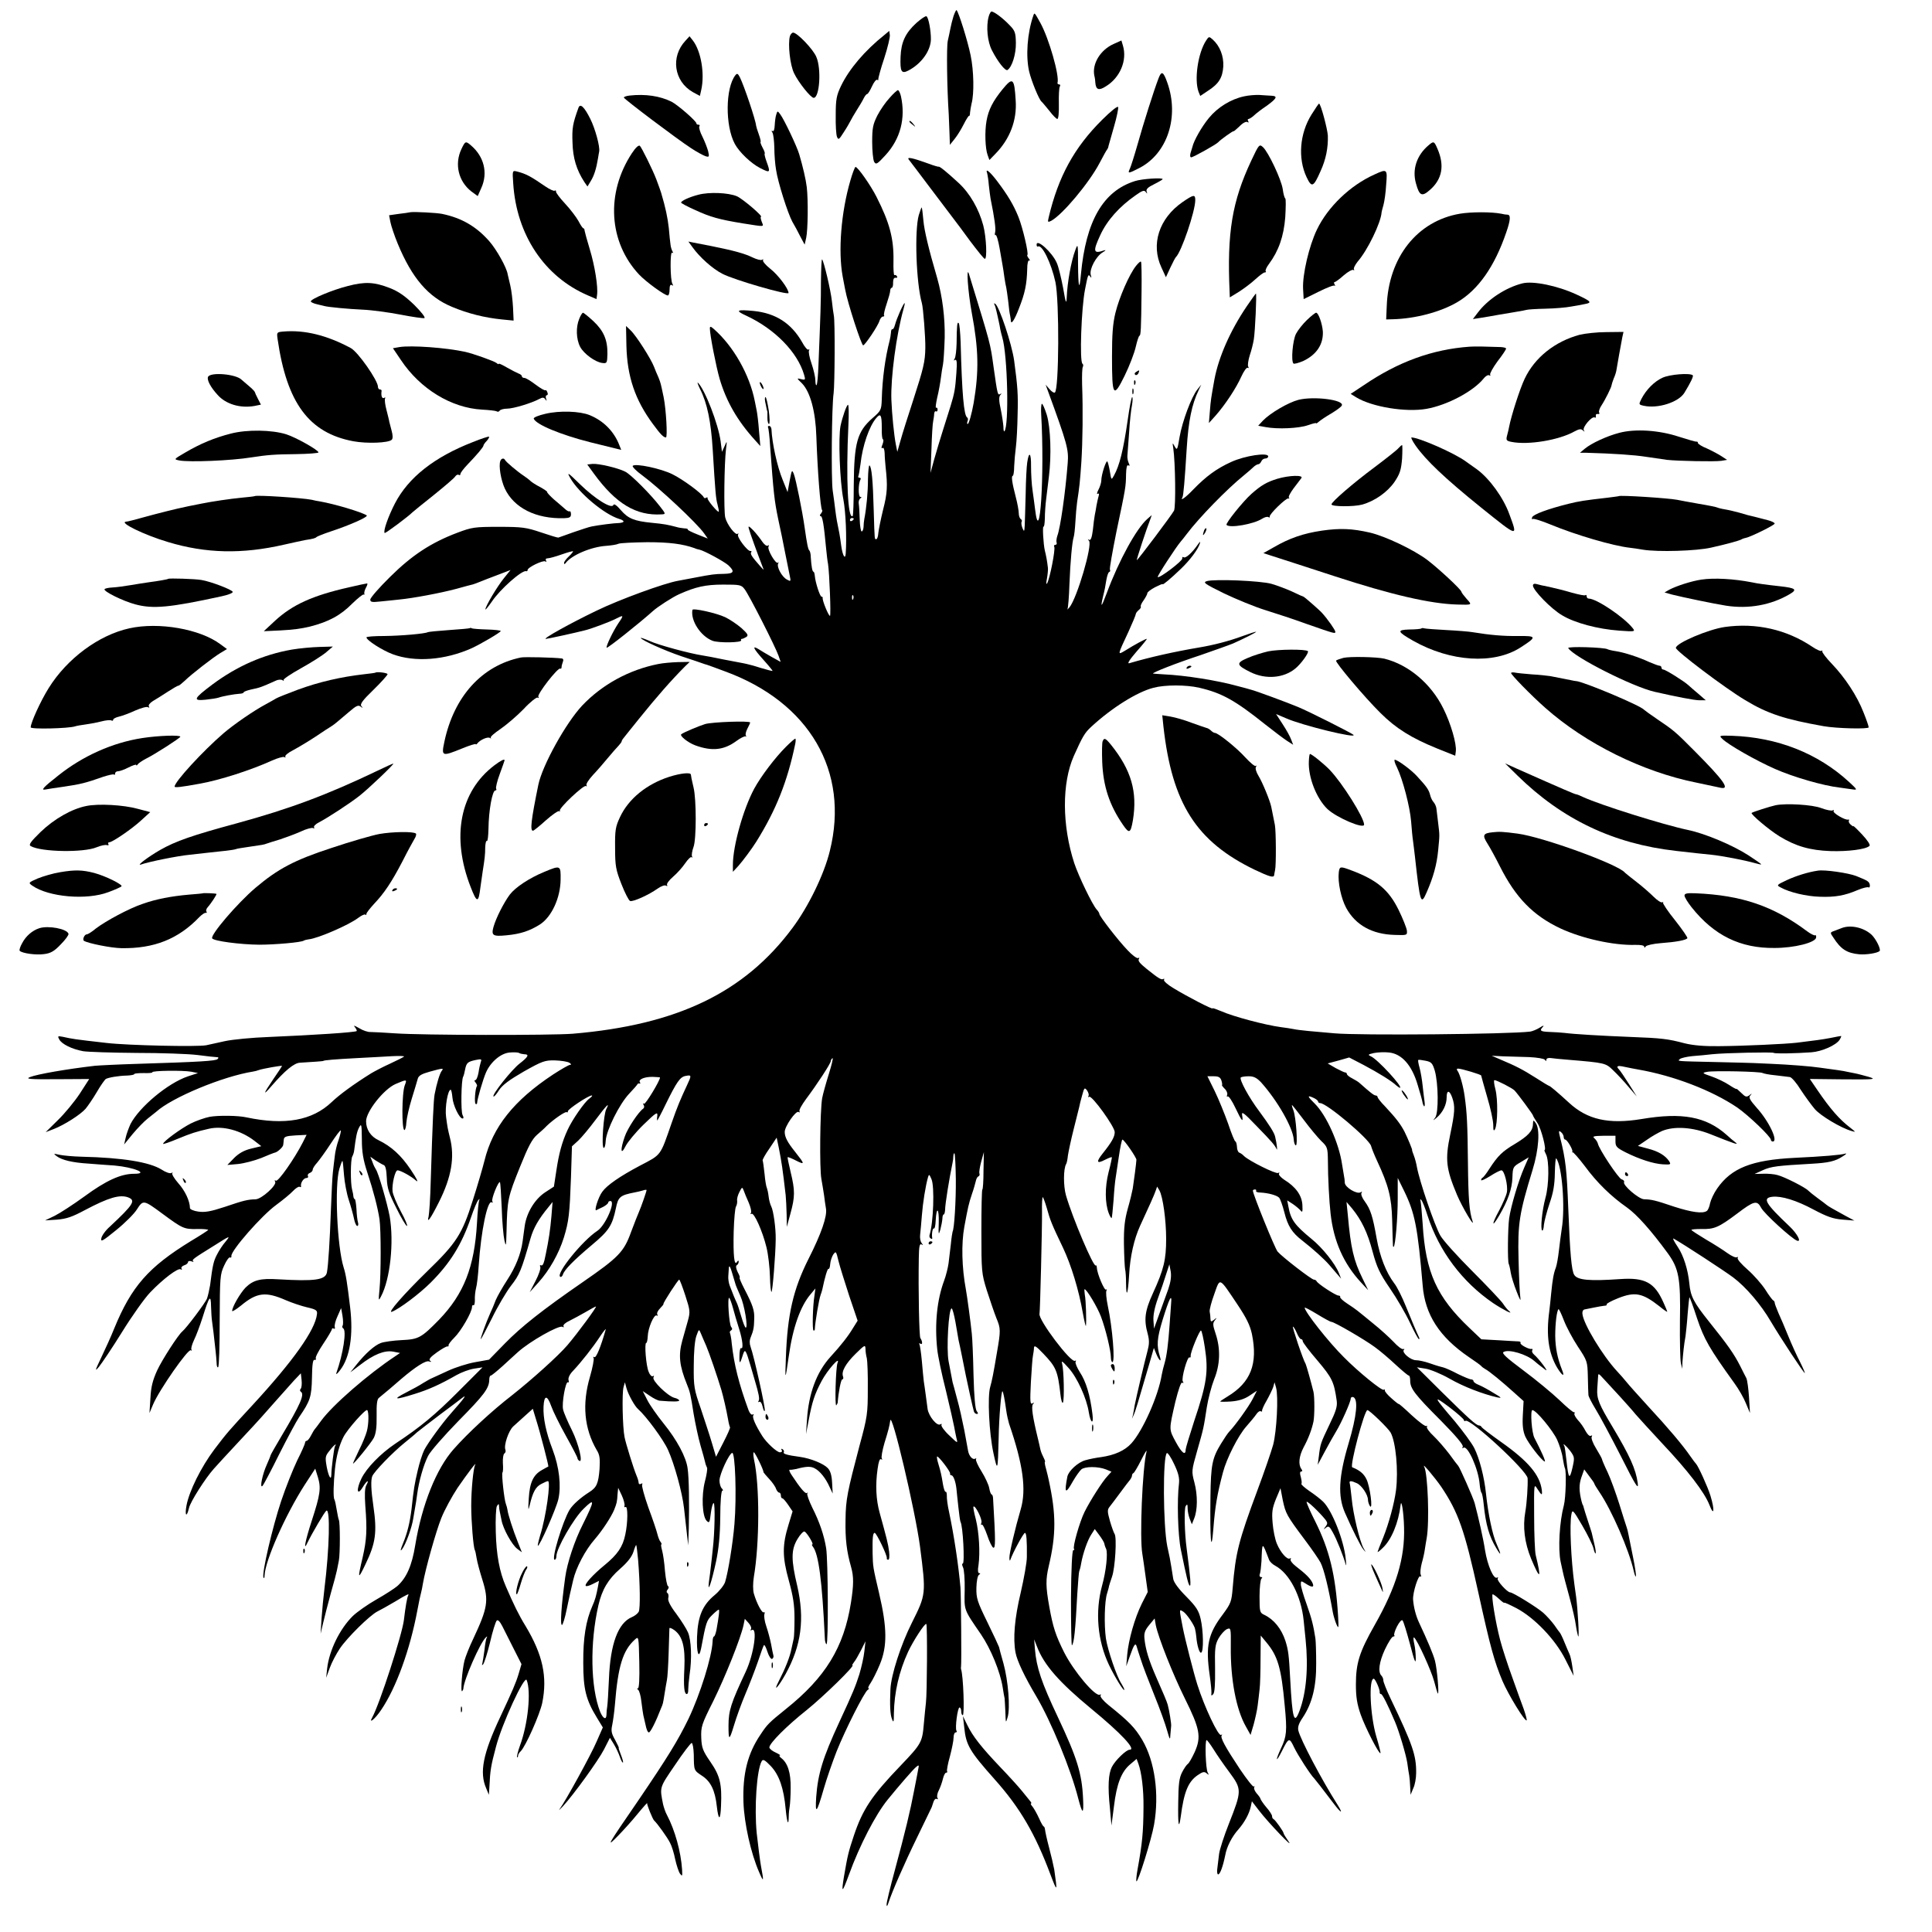 <?xml version="1.0" standalone="no"?>
<!DOCTYPE svg PUBLIC "-//W3C//DTD SVG 20010904//EN"
 "http://www.w3.org/TR/2001/REC-SVG-20010904/DTD/svg10.dtd">
<svg version="1.0" xmlns="http://www.w3.org/2000/svg"
 width="1007pt" height="1007pt" viewBox="0 0 1007 1007"
 preserveAspectRatio="xMidYMid meet">
<g transform="translate(0,1007) scale(0.1,-0.1)"
fill="#000000" stroke="none">
<path d="M4970 9986 c-6 -19 -13 -47 -16 -63 -3 -15 -9 -45 -14 -66 -7 -32 -4
-247 5 -382 1 -22 3 -67 4 -100 l2 -60 24 30 c14 17 35 51 48 77 13 26 26 46
28 44 2 -2 5 5 5 17 1 12 5 33 8 47 14 51 12 171 -5 252 -15 74 -62 224 -73
235 -2 3 -9 -11 -16 -31z"/>
<path d="M5153 9983 c-14 -52 -6 -131 17 -175 31 -61 70 -109 81 -103 24 15
45 83 44 141 -1 53 -4 64 -34 94 -33 35 -80 70 -93 70 -4 0 -11 -12 -15 -27z"/>
<path d="M5386 9989 c-32 -92 -40 -212 -22 -291 12 -51 52 -148 65 -158 4 -3
21 -24 40 -47 18 -24 37 -43 42 -43 6 0 9 33 8 79 -1 43 1 84 5 90 4 6 2 11
-3 11 -6 0 -10 3 -9 8 11 38 -45 232 -89 312 -31 56 -31 56 -37 39z"/>
<path d="M4776 9950 c-57 -52 -79 -100 -82 -175 -3 -79 4 -92 42 -72 66 35
114 101 116 160 1 44 -12 116 -23 122 -5 3 -28 -13 -53 -35z"/>
<path d="M4610 9888 c-103 -82 -184 -178 -226 -265 -24 -50 -28 -71 -28 -153
-1 -52 2 -104 7 -114 7 -17 11 -13 35 25 16 24 31 51 35 59 4 8 18 33 32 55
14 22 31 50 37 63 6 12 14 22 18 22 4 0 15 18 25 40 10 22 22 37 27 34 5 -3 7
-2 6 3 -1 4 12 54 31 110 18 56 31 110 29 121 l-3 21 -25 -21z"/>
<path d="M4117 9881 c-11 -43 1 -150 22 -193 23 -48 87 -128 102 -128 31 0 41
151 14 213 -16 40 -100 127 -121 127 -6 0 -14 -9 -17 -19z"/>
<path d="M3573 9858 c-79 -84 -60 -212 38 -268 l37 -20 7 31 c19 85 -1 202
-43 257 l-18 23 -21 -23z"/>
<path d="M6286 9858 c-42 -65 -62 -202 -39 -266 l9 -22 39 26 c58 37 77 69 81
127 3 55 -18 107 -54 140 -20 18 -21 18 -36 -5z"/>
<path d="M5805 9841 c-70 -31 -114 -104 -101 -166 3 -11 5 -27 5 -35 3 -38 18
-44 55 -20 74 45 112 135 89 212 l-8 27 -40 -18z"/>
<path d="M3833 9678 c-52 -66 -54 -263 -3 -358 23 -43 85 -102 132 -126 53
-27 55 -25 33 35 -8 22 -12 41 -9 41 2 0 -2 14 -11 30 -9 17 -13 30 -11 30 3
0 -1 18 -9 40 -8 22 -14 42 -14 45 -2 28 -62 207 -85 253 -10 19 -14 21 -23
10z"/>
<path d="M6039 9663 c-25 -65 -79 -236 -109 -343 -18 -63 -37 -123 -42 -132
-11 -23 -6 -23 50 6 147 75 210 268 146 446 -20 57 -30 62 -45 23z"/>
<path d="M5225 9604 c-49 -60 -73 -106 -83 -164 -10 -55 -7 -145 6 -179 l9
-25 32 33 c75 77 112 174 105 277 -7 118 -15 124 -69 58z"/>
<path d="M4637 9560 c-20 -21 -49 -63 -64 -92 -23 -46 -27 -65 -27 -138 0 -47
5 -93 10 -103 10 -17 16 -13 61 36 76 84 104 190 79 305 -4 17 -11 32 -16 32
-4 0 -24 -18 -43 -40z"/>
<path d="M3282 9572 c-18 -2 -32 -7 -30 -11 4 -10 276 -215 348 -262 30 -20
65 -39 77 -43 19 -6 21 -4 14 26 -5 18 -18 52 -30 76 -12 23 -19 47 -16 53 4
5 2 9 -4 9 -6 0 -11 2 -11 6 2 11 -97 97 -130 114 -61 30 -136 41 -218 32z"/>
<path d="M6485 9568 c-70 -15 -138 -57 -184 -113 -38 -46 -79 -119 -86 -151
-2 -6 -6 -21 -10 -33 -3 -12 -2 -21 4 -21 10 0 132 68 141 79 10 12 80 62 80
57 0 -2 13 9 30 25 17 18 35 27 41 23 8 -4 9 -3 5 4 -4 7 -3 12 2 12 4 0 17 8
28 18 10 10 40 33 67 51 52 38 58 50 25 52 -13 1 -41 2 -63 4 -22 1 -58 -2
-80 -7z"/>
<path d="M6836 9473 c-62 -99 -72 -228 -26 -326 27 -57 36 -53 73 31 28 61 40
122 38 185 -2 35 -37 167 -46 167 -2 0 -19 -25 -39 -57z"/>
<path d="M3015 9508 c-30 -83 -34 -106 -31 -181 2 -81 21 -143 62 -206 l16
-23 17 28 c18 29 29 65 38 119 3 17 5 32 6 35 5 26 -21 120 -46 170 -32 64
-53 83 -62 58z"/>
<path d="M5744 9445 c-145 -144 -228 -296 -278 -508 -6 -25 -5 -27 13 -18 59
32 198 198 252 301 19 36 36 67 39 70 3 3 7 12 8 20 2 8 15 54 29 102 14 48
23 93 21 100 -3 7 -39 -22 -84 -67z"/>
<path d="M4046 9473 c-4 -11 -7 -37 -8 -56 -1 -21 -5 -34 -11 -30 -6 4 -7 1
-1 -8 5 -8 9 -43 10 -79 0 -36 4 -87 9 -115 9 -63 61 -227 85 -271 11 -18 29
-52 41 -76 l23 -43 8 35 c9 42 11 196 3 265 -5 41 -20 105 -39 170 -12 42 -80
184 -99 209 -14 19 -15 19 -21 -1z"/>
<path d="M4740 9436 c0 -2 8 -10 18 -17 15 -13 16 -12 3 4 -13 16 -21 21 -21
13z"/>
<path d="M2405 9293 c-37 -78 -16 -168 52 -221 l33 -24 19 43 c35 78 14 163
-54 221 -28 24 -30 23 -50 -19z"/>
<path d="M7445 9312 c-61 -52 -85 -125 -65 -197 18 -66 31 -72 73 -35 64 56
77 127 40 213 -18 42 -20 43 -48 19z"/>
<path d="M3294 9272 c-137 -208 -122 -463 37 -633 36 -38 133 -109 150 -109 5
0 9 14 9 31 0 20 4 28 12 23 7 -5 8 -3 3 6 -12 19 -13 170 -2 163 6 -4 7 -1 2
7 -4 7 -9 23 -10 34 -2 12 -6 51 -9 87 -6 54 -17 107 -40 184 -3 10 -12 35
-25 70 -20 52 -77 167 -86 175 -6 5 -22 -9 -41 -38z"/>
<path d="M6522 9233 c-100 -213 -127 -375 -113 -685 l1 -28 49 30 c26 17 65
46 85 65 21 19 42 35 48 35 6 0 9 3 5 6 -3 4 4 21 17 38 51 69 77 144 85 243
3 52 4 96 0 99 -4 2 -10 24 -13 48 -8 52 -75 193 -103 219 -19 17 -21 15 -61
-70z"/>
<path d="M4737 9238 c6 -7 56 -74 112 -148 56 -74 110 -146 121 -160 11 -14
50 -66 87 -117 38 -50 71 -92 76 -92 13 -2 8 113 -8 174 -23 86 -70 168 -129
222 -63 58 -100 88 -104 84 -1 -1 -26 6 -55 17 -80 29 -113 36 -100 20z"/>
<path d="M4432 9128 c-48 -165 -64 -366 -40 -498 5 -25 10 -55 13 -68 12 -69
85 -292 94 -292 9 0 78 102 85 128 4 12 12 22 18 22 6 0 9 3 6 6 -3 3 3 30 13
59 10 30 19 61 19 70 0 8 4 15 8 15 4 0 8 12 7 28 0 17 5 26 13 24 8 -1 11 2
7 8 -3 6 -9 8 -13 6 -4 -2 -6 32 -5 75 2 115 -20 198 -88 332 -30 60 -98 157
-110 157 -3 0 -16 -33 -27 -72z"/>
<path d="M2675 9114 c17 -268 163 -487 390 -584 l44 -19 3 22 c6 41 -12 153
-38 238 -14 46 -26 90 -27 97 0 6 -3 12 -6 12 -4 0 -15 17 -26 38 -11 20 -42
61 -70 91 -27 29 -49 58 -47 63 1 5 -2 7 -7 4 -4 -3 -26 7 -48 22 -77 53 -101
66 -148 78 -24 6 -25 6 -20 -62z"/>
<path d="M5145 9168 c2 -7 7 -35 9 -63 3 -27 7 -59 9 -70 21 -103 28 -158 24
-175 -3 -11 -2 -18 2 -15 5 2 14 -28 21 -68 7 -40 14 -81 16 -92 2 -10 6 -37
9 -60 3 -22 8 -47 10 -55 2 -8 6 -40 10 -70 3 -30 7 -64 10 -75 2 -11 4 -24 4
-29 2 -19 20 9 41 64 32 80 42 128 44 207 0 31 5 49 11 45 5 -3 4 1 -2 10 -7
8 -11 17 -8 19 7 8 -24 142 -47 199 -25 62 -56 114 -113 189 -37 48 -60 66
-50 39z"/>
<path d="M7163 9160 c-125 -56 -242 -168 -299 -287 -41 -85 -76 -235 -72 -309
l3 -53 77 38 c42 21 80 36 84 32 4 -3 4 0 0 7 -4 6 -4 12 1 12 4 0 26 16 47
35 22 19 44 31 49 28 6 -3 7 -2 4 4 -3 5 6 22 19 39 52 59 121 202 125 256 0
4 5 22 10 40 5 18 12 66 14 106 7 82 5 83 -62 52z"/>
<path d="M5915 9126 c-165 -52 -255 -207 -281 -486 -8 -90 -14 -70 -15 51 0
109 -1 112 -14 76 -22 -58 -42 -170 -45 -247 -2 -38 -5 -31 -19 50 -10 52 -24
111 -33 130 -24 55 -105 128 -105 95 0 -8 3 -12 7 -10 21 13 69 -85 91 -185
21 -98 19 -563 -3 -576 -5 -3 -17 5 -28 18 l-20 23 11 -30 c102 -279 110 -308
104 -380 -12 -153 -38 -336 -54 -378 -4 -12 -6 -28 -4 -34 3 -7 0 -13 -7 -13
-6 0 -8 -5 -5 -10 7 -12 -23 -166 -37 -190 -5 -9 -6 1 -1 25 4 22 6 47 5 55
-4 36 -10 67 -16 90 -8 34 -13 130 -7 125 4 -2 6 18 7 43 0 26 3 72 7 102 4
30 10 82 14 115 14 110 9 257 -11 323 -11 34 -22 60 -26 57 -3 -2 -5 -28 -3
-57 18 -312 -7 -702 -32 -492 -3 21 -8 65 -13 97 -5 32 -8 89 -8 127 1 70 -11
81 -20 19 -3 -19 -7 -92 -8 -164 -2 -71 -4 -146 -5 -165 -2 -32 -3 -33 -12
-12 -5 13 -7 28 -4 32 3 5 1 11 -5 15 -5 3 -10 17 -10 30 0 13 -7 52 -16 86
-19 73 -24 109 -15 109 3 0 7 21 7 48 1 26 5 72 9 102 4 30 8 107 9 171 3 104
0 144 -18 279 -12 87 -78 284 -99 297 -6 3 -7 2 -4 -4 3 -5 8 -21 11 -36 4
-15 8 -37 11 -49 3 -13 7 -33 9 -46 3 -13 7 -31 10 -40 28 -93 36 -465 11
-490 -3 -3 -5 8 -5 24 -1 16 -7 57 -14 91 -10 45 -10 65 -2 74 8 9 8 10 -1 5
-13 -7 -14 -2 -34 139 -18 130 -14 113 -128 485 -16 53 -6 -92 14 -200 36
-192 38 -304 10 -470 -10 -56 -25 -110 -31 -110 -4 0 -4 7 -1 15 4 8 2 17 -2
19 -17 11 -27 121 -34 393 -2 51 -6 95 -10 99 -8 8 -10 -10 -11 -106 -1 -36
-5 -71 -10 -79 -6 -10 -5 -12 2 -7 9 5 11 -12 7 -66 -6 -87 -10 -107 -30 -173
-9 -28 -27 -86 -41 -130 -14 -44 -34 -111 -45 -150 l-19 -70 5 125 c2 69 6
134 9 145 2 11 5 28 5 38 1 10 5 16 9 13 5 -3 9 1 9 9 0 8 -4 12 -8 10 -4 -3
-1 21 6 53 8 32 16 78 19 102 3 25 8 56 11 70 3 14 7 77 9 140 2 103 -12 215
-39 310 -46 157 -67 247 -72 300 -3 36 -7 67 -9 69 -1 1 -8 -17 -15 -40 -23
-82 -14 -352 16 -459 7 -24 19 -180 18 -233 -1 -73 -10 -108 -63 -272 -27 -82
-57 -177 -66 -210 l-17 -60 -8 40 c-9 46 -20 155 -23 232 -4 115 26 340 63
471 5 17 8 32 6 32 -6 0 -42 -81 -50 -113 -4 -15 -10 -25 -14 -23 -3 2 -7 -6
-7 -17 -1 -12 -4 -31 -7 -42 -23 -89 -38 -197 -41 -307 -2 -55 -4 -59 -49 -98
-79 -70 -95 -127 -97 -348 0 -86 -3 -158 -5 -161 -26 -25 -36 195 -23 472 3
59 2 107 -2 107 -7 0 -29 -63 -39 -110 -12 -61 -4 -288 15 -384 12 -63 18
-198 12 -283 -3 -32 -16 -8 -23 40 -4 28 -8 59 -10 67 -11 52 -16 80 -21 120
-3 25 -9 72 -14 105 -8 60 -5 438 5 505 6 45 8 378 1 406 -2 11 -7 45 -10 75
-6 56 -42 208 -51 217 -3 3 -5 -48 -6 -114 0 -110 -2 -163 -13 -437 -2 -54 -6
-101 -10 -104 -3 -4 -6 7 -6 24 0 16 -9 56 -20 88 -11 31 -17 62 -13 69 3 6 2
8 -2 4 -5 -5 -21 13 -35 40 -56 97 -136 149 -250 161 -91 9 -101 3 -39 -25
148 -69 266 -190 300 -307 8 -27 7 -29 -16 -23 -23 6 -23 5 5 -22 43 -44 71
-146 75 -277 6 -174 21 -375 30 -384 3 -2 0 -10 -6 -18 -7 -7 -7 -13 -2 -13
10 0 17 -42 29 -170 3 -30 7 -66 10 -80 7 -45 16 -270 10 -270 -8 0 -41 82
-38 93 1 4 -2 7 -6 7 -8 0 -32 73 -35 108 -1 12 -4 22 -7 22 -6 0 -11 28 -14
75 0 17 -4 32 -7 35 -7 5 -13 35 -25 120 -12 86 -46 253 -56 278 -10 26 -11
24 -22 -33 l-11 -60 -26 65 c-28 68 -55 191 -58 263 -1 9 -6 17 -12 17 -5 0
-8 -3 -6 -7 3 -5 8 -48 11 -98 18 -247 22 -283 42 -380 19 -88 20 -94 38 -185
8 -41 18 -90 22 -109 7 -32 6 -33 -14 -22 -27 14 -55 67 -46 84 4 7 3 9 -1 4
-11 -10 -58 70 -49 85 4 7 3 8 -4 4 -6 -4 -19 6 -29 21 -10 15 -31 42 -46 58
-24 24 -28 26 -24 10 4 -17 47 -136 72 -200 8 -19 7 -18 -11 2 -46 52 -54 65
-49 74 4 5 2 8 -3 7 -14 -4 -73 73 -65 86 3 6 3 8 -2 4 -11 -11 -56 48 -65 85
-8 35 -5 279 4 356 6 45 5 45 -7 16 l-14 -30 -7 55 c-12 90 -82 270 -118 305
-5 6 -1 -9 11 -33 37 -73 57 -169 66 -318 13 -214 16 -253 25 -284 5 -19 8
-35 6 -37 -5 -5 -61 62 -58 70 1 5 -2 6 -7 3 -5 -4 -11 -3 -13 2 -8 19 -108
93 -163 120 -60 30 -193 58 -207 44 -4 -4 18 -27 50 -50 87 -64 283 -247 322
-302 l19 -27 -53 21 c-30 12 -53 23 -51 26 2 3 -7 6 -18 6 -12 1 -32 4 -44 8
-42 11 -62 15 -125 21 -92 9 -124 22 -162 66 -22 26 -36 35 -39 27 -8 -23 -95
31 -174 108 -63 62 -70 66 -51 33 44 -78 177 -190 256 -214 12 -3 22 -9 22
-13 0 -4 -10 -7 -22 -8 -25 0 -109 -11 -144 -18 -12 -2 -54 -16 -95 -30 -41
-15 -76 -27 -79 -28 -3 -1 -43 11 -90 27 -77 26 -98 29 -220 29 -127 0 -140
-2 -217 -31 -137 -52 -236 -117 -350 -230 -57 -56 -103 -109 -103 -118 0 -13
8 -15 53 -10 28 3 72 7 97 10 73 7 217 34 299 56 42 12 81 22 86 23 6 2 21 7
35 13 14 6 56 22 93 36 l68 26 -34 -42 c-35 -43 -97 -147 -97 -163 0 -5 15 14
34 41 42 63 156 164 178 158 4 -2 8 1 8 6 0 14 80 52 92 45 7 -4 8 -2 4 4 -4
7 -1 12 9 12 8 0 41 9 72 20 31 11 58 18 60 17 1 -2 -8 -14 -22 -27 -14 -13
-25 -28 -25 -34 0 -7 3 -8 8 -1 30 41 133 85 212 90 25 2 54 6 64 11 10 4 78
7 150 8 115 0 184 -9 246 -31 8 -4 20 -7 26 -8 26 -6 127 -61 150 -81 35 -33
30 -44 -23 -45 -49 -1 -59 -2 -153 -20 -30 -6 -68 -13 -85 -16 -71 -12 -307
-98 -428 -157 -131 -63 -281 -146 -262 -146 8 0 151 31 205 45 33 8 129 44
158 59 43 22 45 21 16 -21 -29 -43 -67 -123 -62 -129 5 -4 173 130 241 191 24
22 103 73 137 88 85 38 137 50 229 50 87 0 95 -1 112 -24 23 -29 161 -301 177
-347 l11 -32 -47 26 c-26 15 -57 33 -69 41 -35 21 -27 3 27 -57 27 -30 48 -56
47 -57 -2 -1 -30 6 -63 16 -33 11 -73 21 -89 24 -17 3 -64 12 -105 20 -41 9
-91 18 -110 21 -65 10 -229 54 -274 75 -25 11 -46 18 -46 16 0 -10 122 -65
210 -95 52 -17 102 -34 110 -37 8 -3 20 -7 25 -8 6 -2 48 -17 93 -34 441 -161
651 -522 547 -937 -30 -123 -112 -290 -194 -400 -251 -338 -602 -506 -1146
-552 -114 -9 -786 -8 -925 2 -58 4 -116 7 -129 7 -13 -1 -40 8 -59 20 -26 15
-32 16 -22 5 7 -9 11 -18 9 -20 -8 -7 -225 -21 -459 -31 -85 -3 -186 -13 -225
-21 -38 -8 -83 -18 -100 -22 -43 -9 -410 -1 -520 12 -175 20 -172 20 -228 32
-26 5 -28 4 -18 -14 13 -24 65 -50 124 -61 24 -4 149 -8 278 -9 129 0 272 -5
319 -11 46 -6 91 -11 99 -11 10 0 12 -3 5 -10 -10 -10 -96 -15 -419 -25 -99
-3 -198 -8 -220 -10 -147 -17 -302 -44 -339 -59 -25 -10 -1 -12 140 -11 l169
1 -49 -76 c-27 -41 -78 -103 -114 -138 l-64 -63 44 17 c55 22 137 74 164 105
11 13 38 52 58 86 20 35 42 65 47 69 14 8 67 17 111 18 21 1 38 4 38 8 0 3 22
5 49 5 27 -1 47 1 45 4 -5 9 159 11 203 3 l35 -7 -52 -17 c-105 -35 -254 -160
-300 -249 -9 -20 -21 -52 -25 -71 l-8 -35 45 55 c25 30 60 66 78 80 18 14 38
30 44 35 81 74 347 185 506 210 8 1 22 5 30 8 20 7 120 25 120 21 0 -1 -20
-32 -45 -68 -53 -78 -57 -91 -12 -39 72 83 120 123 151 124 68 4 121 8 121 9
0 4 62 9 175 15 63 3 146 8 183 10 38 2 66 1 63 -2 -3 -3 -36 -20 -73 -37 -38
-17 -81 -40 -98 -50 -93 -58 -165 -111 -206 -150 -102 -97 -244 -122 -444 -80
-44 10 -147 11 -192 3 -26 -5 -71 -21 -99 -35 -51 -26 -143 -93 -144 -106 0
-3 35 9 78 27 68 28 92 36 162 52 72 16 164 -8 236 -63 l36 -28 -54 -13 c-37
-9 -64 -25 -88 -49 l-35 -36 56 5 c30 3 84 17 120 31 35 15 68 28 74 29 12 3
40 28 41 39 1 4 2 17 3 27 1 16 10 20 60 23 l59 3 -20 -40 c-43 -84 -128 -206
-140 -199 -7 4 -8 3 -4 -5 11 -17 -70 -91 -102 -92 -41 -1 -62 -6 -162 -40
-73 -24 -103 -29 -137 -24 -23 3 -43 12 -43 18 0 36 -25 90 -60 129 -22 25
-36 49 -32 53 4 5 2 5 -5 1 -7 -4 -30 4 -51 18 -63 39 -203 62 -417 67 -44 1
-96 6 -115 10 -32 7 -33 7 -15 -7 28 -21 84 -34 167 -39 40 -3 101 -8 135 -10
101 -9 183 -43 102 -43 -69 0 -146 -35 -259 -118 -58 -42 -127 -87 -155 -101
l-50 -24 62 4 c49 4 79 14 146 50 123 65 181 82 225 66 41 -16 28 -37 -95
-152 -23 -20 -43 -48 -45 -62 -4 -20 7 -14 77 43 46 37 95 86 109 109 32 50
35 49 131 -22 107 -79 114 -82 182 -81 33 1 60 -2 58 -5 -2 -3 -42 -29 -89
-57 -222 -136 -311 -237 -401 -457 -15 -38 -46 -106 -67 -150 -33 -69 -35 -76
-13 -50 14 17 69 98 121 182 52 84 118 177 147 207 67 70 145 129 159 120 6
-4 8 -3 4 4 -3 6 3 13 14 17 11 3 20 11 20 17 0 5 8 7 17 4 10 -4 14 -4 10 0
-8 8 -3 12 113 84 79 50 82 51 57 20 -16 -18 -36 -49 -46 -69 -18 -34 -23 -56
-36 -160 -4 -23 -11 -55 -16 -69 -8 -22 -108 -155 -129 -172 -21 -17 -105
-147 -131 -203 -23 -51 -32 -85 -35 -144 l-5 -78 19 45 c31 74 184 294 197
282 5 -4 6 -2 3 3 -4 6 3 28 13 50 11 22 31 75 45 119 35 112 43 122 44 56 1
-30 3 -64 5 -75 3 -18 11 -85 19 -160 2 -16 4 -43 5 -59 0 -16 4 -26 8 -22 5
4 8 114 8 244 1 223 2 240 23 285 12 27 26 46 31 43 5 -3 8 0 7 8 -2 28 157
210 234 266 34 25 73 57 87 72 14 15 30 25 35 22 5 -3 8 -2 7 3 -4 16 13 43
28 43 8 0 11 5 8 10 -3 6 1 13 9 16 9 3 16 11 16 18 0 6 10 22 23 36 12 14 44
58 70 98 27 41 50 72 53 70 2 -3 -3 -25 -11 -49 -9 -24 -18 -62 -20 -84 -3
-22 -7 -60 -10 -85 -3 -25 -7 -110 -10 -190 -6 -170 -14 -294 -21 -332 -8 -40
-64 -47 -254 -36 -93 6 -130 -4 -170 -43 -28 -29 -70 -101 -70 -122 0 -5 21 8
46 28 83 69 129 74 234 28 30 -13 80 -30 110 -37 48 -11 55 -16 52 -36 -9 -82
-123 -243 -337 -475 -123 -133 -132 -143 -198 -230 -69 -92 -131 -217 -145
-292 -10 -54 1 -65 13 -13 7 32 85 155 130 205 15 17 72 79 128 139 56 60 110
118 120 130 27 31 127 143 168 189 l37 39 4 -36 c2 -20 0 -40 -5 -45 -5 -5 -4
-11 1 -15 21 -13 -3 -67 -99 -228 -32 -54 -59 -101 -59 -104 0 -3 -9 -24 -19
-47 -23 -50 -39 -127 -23 -112 6 6 45 80 87 165 43 85 90 173 105 195 57 83
64 105 66 205 1 69 5 94 13 92 7 -1 10 2 7 7 -4 5 14 40 39 77 25 37 45 72 45
76 0 5 4 6 10 3 5 -3 7 0 5 8 -3 7 3 33 14 56 l19 43 7 -40 c4 -23 4 -46 1
-51 -4 -5 -2 -12 3 -15 18 -11 0 -131 -36 -233 -3 -10 6 -3 20 16 51 66 69
182 52 326 -16 133 -22 171 -34 209 -34 109 -48 427 -22 515 7 23 14 41 16 40
2 -2 5 -35 8 -74 3 -38 14 -97 25 -130 11 -33 23 -77 27 -97 4 -21 12 -38 17
-38 5 0 7 8 4 18 -3 9 -7 41 -8 69 -2 29 -6 53 -9 53 -3 0 -6 6 -7 13 0 6 -3
23 -7 37 -9 34 -8 157 1 172 4 7 9 21 10 32 9 71 14 98 26 120 12 22 13 16 14
-62 0 -67 7 -107 28 -172 32 -96 55 -186 64 -245 8 -56 8 -287 0 -365 -6 -61
-5 -63 8 -37 48 90 68 283 45 417 -13 69 -59 228 -72 245 -4 6 -13 23 -18 39
l-11 27 27 -19 c16 -10 34 -21 42 -24 10 -3 15 -23 17 -69 2 -53 11 -79 50
-156 25 -51 50 -93 55 -93 5 0 -9 34 -31 74 -22 41 -42 89 -44 106 -4 37 13
110 26 110 15 0 72 -31 97 -54 14 -12 3 11 -28 57 -50 75 -102 122 -168 154
-41 19 -65 56 -65 99 0 50 92 167 154 194 59 25 60 25 48 -6 -16 -40 -17 -234
-2 -234 4 0 9 18 10 40 2 23 14 78 28 123 14 45 28 92 31 103 4 17 19 26 62
38 69 19 76 20 63 4 -10 -13 -26 -65 -37 -123 -5 -29 -10 -127 -20 -450 -2
-88 -8 -171 -11 -185 -11 -42 11 -11 54 75 65 129 83 234 57 335 -11 45 -13
54 -20 108 -7 50 9 142 24 142 3 0 7 -18 9 -40 3 -40 36 -110 53 -110 6 0 6 7
0 18 -10 18 -7 184 3 200 3 5 7 21 10 37 7 35 13 41 55 50 29 6 33 5 27 -10
-3 -9 -9 -34 -12 -56 -4 -21 -11 -39 -17 -39 -6 0 -5 -5 2 -13 6 -8 9 -16 7
-18 -9 -9 -15 -89 -7 -93 4 -3 8 0 8 7 1 20 30 120 46 157 24 55 77 100 123
104 21 2 43 1 49 -2 5 -4 18 -6 27 -7 28 0 22 -13 -23 -48 -41 -31 -146 -163
-137 -172 3 -3 16 12 29 33 18 27 53 53 129 97 96 54 110 59 162 58 31 -1 65
-6 75 -12 10 -6 12 -11 5 -11 -7 0 -47 -23 -90 -51 -204 -135 -314 -273 -357
-449 -9 -36 -36 -129 -61 -207 -55 -175 -85 -222 -236 -368 -125 -122 -213
-223 -185 -212 39 15 144 94 202 152 101 101 161 197 210 340 15 44 32 85 38
90 7 7 8 7 5 0 -3 -5 -9 -59 -12 -120 -13 -229 -69 -370 -197 -503 -93 -95
-107 -103 -196 -107 -43 -2 -92 -9 -108 -15 -33 -12 -81 -55 -128 -114 l-31
-39 50 38 c72 56 128 78 173 70 l36 -7 -25 -17 c-142 -94 -327 -255 -386 -336
-16 -22 -31 -42 -34 -45 -3 -3 -11 -17 -19 -32 -8 -16 -18 -28 -23 -28 -4 0
-8 -4 -8 -10 0 -5 -18 -47 -41 -92 -22 -46 -60 -141 -84 -213 -45 -135 -101
-375 -92 -397 3 -7 6 -2 6 11 3 77 108 314 208 470 l56 86 14 -45 c17 -56 12
-91 -32 -226 -34 -104 -46 -166 -22 -114 23 48 89 160 98 166 21 13 16 -199
-10 -406 -5 -41 -12 -111 -15 -155 l-5 -80 13 55 c7 30 25 100 40 155 16 55
30 109 32 120 2 11 7 34 10 50 7 34 7 202 0 213 -2 4 -7 27 -11 52 -4 25 -9
49 -12 54 -7 10 -5 86 3 161 7 65 22 122 44 165 21 41 116 148 124 140 9 -9 8
-73 -2 -110 -5 -19 -23 -64 -41 -99 -17 -36 -31 -66 -31 -69 0 -9 93 105 108
133 11 22 16 54 15 114 -1 61 2 88 12 95 18 14 91 76 118 100 73 62 126 96
143 90 13 -4 15 -3 6 3 -9 7 0 19 35 44 27 19 51 33 56 31 4 -1 6 2 5 6 -2 4
12 22 30 40 35 34 92 133 92 159 0 8 3 12 8 10 4 -3 7 9 7 26 -1 18 2 46 6 62
5 17 11 70 14 118 12 181 46 344 68 330 6 -3 7 -1 3 5 -7 11 32 108 40 100 2
-3 6 -63 9 -134 2 -71 9 -147 14 -169 8 -36 9 -31 11 45 4 168 6 179 72 342
41 102 61 140 87 163 19 16 42 37 50 46 35 34 99 78 105 72 3 -3 6 -1 6 5 0
11 107 82 124 82 6 0 0 -7 -12 -16 -25 -17 -90 -111 -114 -164 -29 -63 -45
-123 -58 -210 l-13 -85 -46 -30 c-53 -35 -96 -105 -106 -174 -3 -25 -9 -62
-11 -81 -9 -66 -37 -135 -80 -201 -24 -37 -51 -84 -60 -105 -8 -22 -21 -52
-29 -69 -22 -49 -53 -135 -49 -135 2 0 28 49 58 109 29 60 74 136 99 169 45
57 55 82 102 247 16 55 42 101 95 165 l20 25 -6 -75 c-6 -70 -14 -123 -29
-195 -10 -52 -16 -65 -26 -60 -5 3 -6 -1 -3 -9 3 -8 -8 -41 -25 -73 l-30 -58
45 50 c57 63 107 151 133 235 26 85 30 123 37 315 l5 160 33 30 c18 17 58 65
90 108 57 76 77 97 56 56 -14 -26 -26 -194 -14 -202 5 -3 10 14 11 37 3 54 71
191 122 245 22 23 41 45 43 49 2 4 7 6 11 4 5 -1 6 2 2 7 -9 15 25 29 68 28
20 -1 37 -2 37 -3 0 -17 -76 -142 -83 -137 -6 4 -7 1 -2 -7 4 -7 3 -15 -3 -19
-23 -15 -82 -103 -96 -146 -24 -68 -21 -100 4 -50 11 22 53 73 94 113 64 62
74 69 72 47 -2 -14 -2 -25 0 -25 1 0 21 37 43 83 59 120 76 144 105 149 31 6
31 3 7 -48 -35 -75 -50 -110 -81 -199 -60 -173 -52 -162 -165 -221 -104 -55
-172 -102 -196 -136 -21 -28 -44 -103 -31 -96 4 2 19 10 35 17 15 8 27 18 27
23 0 4 5 8 11 8 30 0 -25 -127 -67 -155 -78 -51 -219 -225 -194 -240 5 -3 11
3 14 12 8 25 54 72 150 153 90 75 107 102 126 192 12 60 22 68 99 83 13 2 31
7 42 10 10 4 19 4 19 2 0 -7 -29 -90 -39 -112 -5 -11 -24 -59 -42 -107 -37
-103 -65 -132 -252 -261 -210 -145 -320 -232 -405 -319 l-83 -85 -72 -13 c-40
-7 -103 -27 -142 -45 -38 -18 -77 -35 -85 -39 -8 -3 -28 -15 -45 -25 -16 -11
-57 -33 -90 -50 -72 -37 -57 -39 45 -7 75 23 136 51 220 99 25 14 65 29 90 33
l45 7 -130 -130 c-118 -118 -192 -180 -325 -268 -77 -52 -149 -126 -176 -181
-29 -59 -23 -95 7 -45 21 35 36 42 18 9 -8 -15 -9 -49 -5 -107 10 -127 7 -177
-14 -269 -27 -114 -25 -119 15 -35 53 110 61 166 41 303 -12 82 -14 134 -6
155 9 24 107 125 169 175 23 19 53 43 64 54 12 10 67 52 122 94 55 41 106 79
113 85 29 23 13 0 -56 -78 -48 -54 -122 -156 -141 -193 -10 -20 -25 -68 -34
-107 -16 -68 -21 -96 -32 -200 -9 -73 -22 -125 -45 -181 -13 -32 -15 -42 -5
-30 20 26 52 114 59 162 4 22 8 49 10 59 2 11 7 40 10 65 9 70 34 156 57 201
11 23 82 104 157 181 135 137 161 171 162 216 0 12 3 22 8 22 4 0 32 23 62 50
30 28 66 60 80 73 61 55 214 142 232 131 6 -4 8 -3 5 3 -4 6 10 19 30 28 20
10 59 31 85 46 27 16 51 29 54 29 7 0 -96 -140 -149 -202 -48 -56 -186 -180
-290 -262 -101 -78 -229 -196 -302 -279 -91 -102 -166 -290 -201 -502 -17
-105 -45 -169 -93 -212 -14 -12 -63 -44 -109 -70 -46 -26 -101 -65 -123 -86
-68 -67 -123 -179 -134 -274 l-5 -48 19 52 c10 28 34 73 52 100 39 58 155 172
195 193 16 8 58 31 93 52 64 39 76 44 68 31 -5 -9 -14 -59 -22 -128 -10 -78
-126 -436 -165 -507 -21 -37 16 -7 47 40 78 115 150 314 188 517 10 54 16 80
20 95 2 8 7 29 9 45 13 76 68 272 96 342 17 43 56 114 85 158 51 74 104 144
91 119 -9 -19 -20 -128 -20 -214 0 -78 11 -217 19 -230 2 -3 6 -21 9 -41 3
-20 17 -72 31 -116 33 -106 27 -144 -48 -304 -20 -41 -40 -92 -46 -114 -12
-46 -22 -169 -12 -160 3 4 6 10 6 13 2 45 87 239 117 267 7 7 9 6 5 -1 -4 -6
-9 -36 -12 -65 -4 -30 -9 -61 -11 -69 -3 -10 -2 -12 4 -5 6 6 22 57 36 114 13
57 29 108 35 114 6 6 16 -4 29 -29 11 -22 38 -75 60 -119 l40 -79 -15 -51
c-14 -47 -32 -88 -96 -225 -90 -191 -109 -289 -73 -371 l14 -34 3 45 c4 82 7
104 34 205 31 120 149 375 160 348 24 -60 7 -229 -35 -342 -11 -30 -17 -57
-15 -60 3 -2 5 1 5 7 0 6 6 17 14 24 26 26 99 191 112 251 28 137 3 252 -87
402 -34 55 -62 112 -102 205 -34 77 -50 167 -53 285 -2 66 1 127 6 135 9 13
10 13 11 0 0 -8 2 -22 4 -30 2 -8 6 -28 9 -44 8 -45 55 -129 82 -149 l24 -18
-21 53 c-25 62 -52 147 -54 168 -1 8 -5 22 -8 30 -9 21 -24 159 -18 165 3 3 4
25 2 49 -1 24 2 47 8 50 6 4 8 13 5 20 -9 23 17 99 41 121 12 11 40 36 62 56
l40 36 17 -56 c22 -69 67 -244 64 -245 -2 -1 -16 -8 -33 -18 -45 -25 -64 -64
-69 -148 -4 -62 -3 -68 5 -35 16 68 31 95 60 110 15 8 31 15 35 15 16 0 -10
-187 -41 -284 -8 -27 -13 -51 -12 -53 8 -7 96 194 107 242 16 70 5 168 -30
260 -34 88 -50 165 -47 224 3 60 19 61 40 2 9 -26 44 -97 77 -156 33 -59 60
-111 60 -116 0 -4 4 -10 9 -13 21 -14 -2 86 -38 159 -22 44 -43 93 -46 108 -8
31 13 149 25 142 5 -3 6 3 3 13 -2 11 7 30 24 47 45 48 103 122 140 178 19 29
33 45 30 37 -26 -92 -50 -149 -59 -144 -6 4 -8 2 -4 -4 3 -6 -5 -50 -19 -98
-42 -143 -30 -270 35 -382 16 -25 18 -45 15 -98 -6 -76 -15 -97 -53 -121 -47
-30 -86 -65 -103 -92 -37 -62 -97 -261 -78 -261 5 0 9 9 9 19 0 40 90 197 142
247 59 58 59 46 -4 -81 -43 -84 -82 -202 -92 -276 -21 -153 -27 -249 -17 -249
4 0 16 37 25 83 9 45 24 112 33 149 15 67 64 159 113 215 39 45 85 115 101
153 14 37 15 38 18 85 l3 30 19 -40 c10 -22 16 -46 14 -53 -3 -7 0 -10 5 -7
13 8 13 -80 -1 -144 -13 -64 -41 -104 -108 -159 -60 -49 -106 -100 -98 -108 3
-4 20 1 37 10 l32 16 -5 -28 c-9 -48 -15 -71 -30 -104 -33 -75 -48 -164 -47
-296 0 -136 14 -192 71 -285 l31 -51 -33 -75 c-28 -66 -161 -308 -193 -352 -6
-8 2 -1 17 15 58 63 185 239 215 297 l31 61 21 -34 c11 -18 25 -48 31 -66 6
-18 13 -31 16 -29 2 3 -3 21 -11 41 -8 20 -13 36 -11 36 2 0 -7 18 -19 41 -19
33 -22 47 -15 78 4 20 11 68 14 106 16 200 41 282 104 339 20 18 20 17 23
-118 2 -86 -1 -136 -7 -136 -6 0 -5 -3 1 -8 6 -4 14 -32 17 -62 4 -30 8 -62
10 -70 2 -8 7 -32 12 -52 4 -21 11 -38 17 -38 8 0 36 55 63 125 11 26 10 22
19 78 4 27 10 59 12 70 3 12 7 76 9 142 2 66 4 124 4 128 1 4 12 0 26 -10 42
-31 57 -87 52 -197 -5 -99 -1 -136 13 -136 4 0 8 10 7 23 0 12 3 47 7 77 13
84 9 181 -8 221 -8 19 -36 63 -61 97 -32 42 -45 69 -42 82 3 11 1 23 -4 26 -6
4 -6 11 1 19 6 7 7 15 2 17 -5 1 -12 37 -16 78 -3 42 -10 90 -15 108 -5 18 -7
32 -4 32 3 0 1 6 -4 13 -6 6 -13 26 -17 42 -4 17 -25 79 -47 138 -21 60 -36
114 -32 119 3 7 1 8 -5 4 -7 -4 -13 -2 -13 3 -2 14 -4 22 -12 41 -15 36 -56
168 -62 200 -10 50 -14 230 -5 260 l7 25 8 -30 c9 -33 43 -95 61 -110 42 -37
132 -159 156 -213 33 -73 74 -222 83 -302 3 -30 10 -86 14 -125 l8 -70 3 90
c3 128 1 263 -6 310 -7 59 -56 150 -125 235 -33 41 -72 96 -85 122 l-24 47 36
-24 c20 -14 44 -26 53 -26 68 -6 101 -5 101 1 0 4 -11 11 -25 14 -35 9 -119
91 -109 107 4 7 3 10 -3 6 -6 -4 -16 6 -22 22 -14 31 -23 151 -13 151 4 0 7
16 8 34 1 43 33 118 47 109 6 -3 7 -1 3 5 -4 6 2 20 14 32 11 11 19 21 18 23
-4 4 76 127 82 127 3 0 17 -37 32 -83 25 -77 26 -85 13 -132 -8 -27 -21 -74
-29 -103 -21 -76 -15 -131 24 -227 16 -38 20 -56 35 -153 9 -53 25 -128 36
-166 11 -38 22 -77 24 -87 2 -11 7 -23 10 -29 3 -5 -2 -38 -11 -72 -19 -74
-14 -182 9 -205 14 -14 16 -10 22 41 4 31 11 54 15 51 8 -5 5 -158 -5 -240 -3
-27 -7 -68 -10 -90 -2 -22 -7 -58 -10 -80 -8 -67 13 -5 37 105 14 67 21 136
22 232 0 80 5 138 11 138 5 0 4 5 -3 12 -7 7 -12 26 -12 42 1 33 49 137 66
143 16 5 24 -227 12 -370 -8 -100 -33 -253 -49 -304 -6 -17 -30 -47 -54 -67
-63 -52 -88 -110 -92 -218 -3 -84 9 -120 21 -61 26 139 29 146 57 174 16 16
32 29 35 29 5 0 1 -35 -12 -107 -4 -18 -9 -33 -13 -33 -3 0 -7 -12 -7 -27 -4
-80 -64 -273 -126 -403 -55 -113 -108 -199 -258 -420 -167 -243 -175 -257
-107 -187 31 32 73 79 94 105 38 46 60 70 56 63 -3 -5 29 -85 37 -91 14 -12
69 -88 82 -115 9 -16 21 -55 27 -86 7 -31 18 -65 25 -75 12 -16 13 -14 11 21
-6 93 -37 205 -79 285 -8 14 -16 39 -20 55 -18 91 -20 85 62 205 42 63 82 115
87 115 5 0 10 -27 11 -60 1 -85 0 -82 43 -111 45 -29 68 -76 77 -159 9 -77 19
-76 22 3 5 112 -5 156 -55 228 -40 58 -46 74 -48 126 -2 57 1 69 63 192 62
126 142 325 157 394 l7 34 19 -21 c11 -12 17 -26 13 -33 -4 -6 -3 -8 3 -5 33
21 13 -124 -30 -216 -77 -164 -90 -203 -90 -282 0 -79 4 -79 28 0 13 44 40
118 60 165 20 47 49 122 65 168 15 45 29 85 32 87 3 3 11 -13 18 -35 7 -22 18
-39 24 -37 6 3 9 11 7 18 -2 8 -8 34 -12 59 -5 25 -16 67 -25 93 -9 26 -13 55
-10 63 3 8 2 13 -3 10 -9 -6 -37 46 -52 98 -5 18 -5 53 0 86 30 174 31 478 1
612 -4 21 -5 38 -1 38 6 0 50 -89 51 -105 1 -2 14 -18 30 -35 16 -17 32 -40
35 -51 4 -10 11 -19 16 -19 5 0 9 -7 9 -15 0 -8 3 -15 8 -15 4 0 17 -15 30
-34 l23 -34 -21 -69 c-33 -107 -33 -167 1 -290 23 -84 30 -128 30 -198 0 -49
-2 -97 -4 -105 -2 -8 -7 -33 -12 -55 -8 -42 -33 -104 -66 -168 -32 -62 -3 -32
35 36 83 150 101 288 61 462 -32 134 -32 187 1 242 14 24 31 42 37 40 12 -4
50 -67 41 -67 -4 0 -2 -6 3 -12 30 -39 48 -179 62 -475 0 -18 5 -33 9 -33 10
0 8 437 -2 500 -11 68 -35 138 -72 211 -18 37 -30 71 -26 75 4 5 3 6 -2 2 -8
-7 -35 25 -81 95 -10 15 -14 27 -9 26 5 -1 20 1 34 4 52 14 76 15 97 3 27 -14
57 -52 77 -97 l16 -34 -3 56 c-2 39 -9 63 -23 77 -22 23 -88 50 -144 58 -68 9
-90 16 -85 24 3 5 0 12 -6 16 -8 4 -9 3 -5 -4 4 -7 1 -12 -9 -12 -16 0 -70 50
-92 85 -36 57 -53 97 -47 107 4 6 3 8 -3 5 -6 -4 -15 6 -21 21 -51 139 -76
239 -88 348 -2 26 -7 50 -9 55 -3 4 -1 11 5 14 7 4 8 11 1 18 -11 14 -21 158
-10 152 3 -3 12 -26 19 -52 16 -56 12 -45 33 -112 18 -57 22 -105 10 -98 -5 3
-9 -16 -9 -42 -1 -45 3 -42 20 13 9 26 14 18 37 -60 11 -38 21 -73 23 -79 21
-70 26 -97 20 -107 -4 -6 -3 -8 3 -5 6 4 14 -7 18 -26 4 -17 9 -27 11 -20 5
11 -57 287 -74 333 -6 16 -6 34 1 50 14 35 17 49 18 95 2 44 -7 71 -52 158
-16 31 -27 57 -24 57 3 0 -1 13 -10 29 -9 19 -11 32 -5 36 6 3 10 12 10 18 0
8 -3 8 -9 -1 -14 -23 -20 33 -17 159 2 64 7 122 12 130 5 8 7 22 6 31 -2 9 4
30 12 45 13 26 15 27 22 8 4 -11 15 -39 26 -63 10 -23 16 -48 12 -54 -4 -6 -3
-8 3 -5 13 8 57 -89 78 -175 9 -37 17 -106 18 -152 1 -46 5 -82 8 -80 6 4 21
191 22 274 1 59 -12 149 -23 171 -5 9 -12 33 -14 53 -2 19 -7 39 -9 44 -3 4
-9 37 -12 72 -4 36 -8 67 -10 71 -2 3 13 31 35 62 l38 57 11 -52 c15 -76 20
-110 36 -248 2 -19 4 -64 5 -100 l1 -65 19 70 c24 87 24 120 1 215 -10 41 -17
76 -16 78 2 2 22 -6 45 -18 46 -23 45 -18 -5 45 -41 51 -55 78 -55 105 0 29
58 112 72 104 6 -4 8 -3 5 3 -4 6 12 34 34 64 57 76 129 186 129 198 0 5 4 12
9 15 5 3 -4 -33 -19 -82 -15 -48 -31 -105 -35 -127 -11 -66 -14 -366 -4 -420
5 -27 11 -66 14 -85 2 -19 7 -51 10 -70 7 -39 -24 -130 -91 -262 -80 -159
-110 -290 -118 -515 -5 -122 -3 -121 15 7 21 151 61 262 114 324 l25 30 -5
-37 c-9 -54 -12 -178 -5 -182 4 -2 7 1 7 8 1 33 22 157 30 177 3 8 7 21 9 29
13 63 27 110 32 107 4 -2 8 9 9 25 1 16 9 39 16 50 14 19 15 17 27 -33 7 -29
33 -111 56 -182 l44 -130 -25 -40 c-24 -40 -61 -88 -118 -150 -71 -79 -112
-189 -121 -326 l-5 -75 14 73 c18 96 31 135 67 203 30 57 100 136 83 94 -9
-24 -15 -229 -6 -220 3 4 6 10 7 13 4 55 17 122 24 122 5 0 7 7 4 15 -10 25
13 67 66 119 47 46 50 48 51 25 0 -13 3 -35 7 -49 3 -14 6 -86 5 -160 0 -127
-2 -145 -43 -295 -63 -239 -72 -281 -73 -385 -2 -104 6 -167 29 -248 14 -50
14 -92 -1 -187 -37 -232 -132 -388 -340 -554 -88 -71 -96 -79 -131 -132 -68
-100 -94 -206 -89 -354 4 -109 38 -263 81 -362 25 -58 26 -53 10 32 -5 27 -15
108 -22 170 -13 132 0 329 26 375 7 12 16 7 48 -26 43 -46 67 -114 77 -224 7
-72 15 -91 16 -39 0 19 3 43 5 54 2 11 5 54 5 96 1 78 -15 130 -50 156 -9 7
-11 13 -6 13 6 0 -5 7 -22 15 -18 8 -33 20 -33 27 0 21 88 110 195 195 87 70
254 233 238 233 -3 0 1 7 8 16 8 9 24 38 37 63 l23 46 -6 -53 c-3 -29 -15 -82
-26 -119 -20 -62 -31 -91 -104 -248 -87 -188 -112 -271 -121 -392 -6 -95 3
-84 40 45 15 52 45 138 66 192 45 113 145 311 163 322 7 4 8 8 4 8 -5 0 0 12
11 28 10 15 32 58 48 97 39 94 38 191 -4 370 -33 141 -32 137 -34 210 -1 79 1
105 11 105 9 0 67 -120 63 -132 -1 -5 2 -8 8 -8 5 0 7 18 4 43 -5 40 -12 67
-49 201 -19 68 -23 145 -11 229 5 37 11 55 18 51 7 -4 8 -2 4 4 -4 6 3 43 14
81 20 64 26 88 30 116 7 54 129 -462 155 -655 32 -249 32 -250 -42 -398 -57
-113 -109 -273 -112 -347 -4 -84 -1 -134 8 -155 8 -22 10 -17 10 30 2 109 27
218 74 320 26 56 88 152 95 145 6 -5 4 -366 -2 -410 -2 -16 -7 -67 -11 -111
-8 -95 -13 -104 -120 -216 -151 -157 -199 -229 -245 -367 -28 -84 -32 -101
-51 -211 -15 -91 -10 -89 26 9 55 152 139 314 202 391 56 69 132 157 147 169
15 13 17 12 12 -10 -2 -13 -12 -62 -21 -109 -21 -111 -47 -218 -101 -418 -24
-89 -44 -170 -43 -180 0 -11 4 -8 9 8 19 59 83 206 151 345 40 83 74 152 75
155 1 3 5 15 9 27 4 13 12 20 18 16 6 -3 7 -1 3 6 -4 6 -1 25 8 41 8 16 17 43
21 60 4 16 11 30 16 30 6 0 8 4 5 8 -2 4 4 39 15 77 10 38 19 82 19 97 0 16 5
28 11 28 5 0 8 4 4 9 -8 14 6 121 16 121 5 0 9 -9 9 -20 0 -11 3 -20 8 -20 10
0 3 207 -9 240 -1 3 -1 9 0 13 3 17 0 374 -3 412 -10 115 -33 268 -59 392 -8
35 -13 74 -12 87 0 13 -3 23 -6 20 -4 -2 -10 15 -14 38 -9 55 -12 66 -24 107
-6 19 -9 36 -7 39 6 5 71 -79 68 -89 -1 -5 2 -9 7 -9 10 0 22 -33 26 -70 1
-14 6 -56 10 -95 4 -38 9 -73 11 -77 13 -20 23 -218 12 -218 -5 0 -4 -8 1 -19
6 -10 10 -63 9 -118 -2 -109 -7 -98 85 -232 51 -75 100 -194 113 -276 4 -28 9
-53 10 -57 1 -5 2 -36 4 -70 2 -61 2 -62 12 -28 14 48 3 189 -22 280 -12 41
-22 80 -23 85 -2 6 -29 65 -61 130 -53 108 -58 125 -57 179 1 35 6 63 14 68 7
5 8 8 1 8 -7 0 -9 15 -4 42 9 66 3 170 -14 239 -9 34 -15 64 -12 66 9 9 48
-69 41 -84 -3 -10 -3 -14 2 -10 4 4 16 -20 28 -54 11 -34 26 -64 32 -66 12 -4
12 35 -1 255 0 12 -4 22 -7 22 -4 0 -10 15 -13 33 -3 18 -22 58 -40 87 -19 30
-32 59 -29 64 3 5 1 6 -4 3 -13 -8 -32 13 -37 39 -2 11 -11 60 -20 109 -10 50
-26 124 -38 165 -11 41 -21 80 -23 85 -2 12 -16 82 -21 110 -12 62 0 275 16
275 4 0 13 -33 20 -72 7 -40 14 -82 16 -93 3 -11 11 -51 19 -90 8 -38 16 -81
19 -95 10 -50 38 -175 42 -187 2 -7 9 -13 15 -13 8 0 8 4 0 14 -8 10 -14 75
-17 188 -2 95 -6 193 -9 217 -6 60 -25 200 -31 231 -21 113 -24 237 -8 325 19
103 23 121 40 172 9 25 17 55 20 67 2 11 8 22 13 24 6 2 8 9 6 15 -3 7 2 35 9
62 l14 50 -2 -97 c0 -54 -3 -98 -6 -98 -3 0 -5 -98 -5 -218 0 -209 1 -220 28
-307 16 -49 38 -115 50 -145 23 -55 23 -65 3 -180 -18 -108 -26 -148 -35 -179
-15 -50 -6 -241 17 -346 21 -98 23 -95 27 80 2 113 14 249 20 243 4 -4 11 -38
20 -103 3 -22 10 -51 14 -65 74 -215 91 -345 61 -447 -28 -95 -60 -230 -59
-253 0 -14 3 -18 5 -10 12 35 68 140 76 140 8 0 11 -39 10 -126 0 -28 -15
-111 -32 -185 -32 -134 -41 -239 -27 -313 8 -43 48 -127 107 -226 78 -131 182
-384 220 -535 22 -84 29 -84 25 0 -6 131 -31 212 -131 424 -86 182 -112 259
-120 356 l-4 50 15 -38 c36 -95 116 -186 282 -323 157 -129 236 -214 201 -214
-18 0 -75 -55 -93 -90 -18 -36 -22 -101 -10 -215 l8 -90 13 100 c14 117 39
181 85 219 l33 28 9 -24 c17 -46 28 -135 27 -228 -1 -131 -6 -186 -31 -324 -6
-32 -8 -60 -6 -62 8 -8 79 220 92 295 28 160 4 330 -61 441 -39 66 -70 97
-177 183 -26 21 -44 43 -41 49 4 6 2 8 -3 5 -23 -14 -137 122 -187 221 -44 88
-58 131 -77 237 -19 105 -19 143 -3 211 39 165 39 271 0 450 -2 12 -9 38 -14
58 -6 20 -8 36 -6 36 3 0 0 9 -6 21 -6 11 -14 30 -17 42 -2 12 -9 38 -13 57
-28 114 -36 170 -26 181 8 9 7 10 -3 4 -12 -7 -13 10 -8 111 4 65 8 128 11
139 2 11 5 29 5 39 1 16 11 10 49 -30 66 -69 75 -89 89 -212 3 -29 9 -49 13
-43 8 14 5 169 -4 202 -6 19 1 15 33 -21 45 -49 95 -159 106 -232 9 -56 26
-66 19 -10 -12 100 -34 172 -66 220 -15 24 -25 48 -22 54 4 6 3 8 -3 5 -21
-13 -193 215 -185 245 3 11 14 450 13 531 -1 42 1 77 4 77 2 0 12 -26 21 -57
17 -62 25 -83 85 -208 42 -89 82 -219 103 -340 8 -44 15 -73 16 -65 3 24 0
133 -6 162 -2 16 -3 28 -1 28 11 0 67 -94 85 -142 25 -66 52 -179 52 -214 0
-13 4 -24 8 -24 15 0 0 181 -24 293 -8 38 -11 74 -7 80 3 7 2 9 -2 5 -8 -8
-47 83 -48 114 -1 9 -3 15 -6 12 -11 -11 -120 245 -155 365 -14 49 -14 139 1
164 3 4 7 24 9 44 3 20 16 82 30 137 14 56 27 108 29 116 1 8 8 35 15 60 11
41 13 43 26 26 7 -11 11 -23 7 -29 -3 -6 -2 -7 4 -4 14 9 133 -156 133 -184 0
-25 -16 -53 -64 -113 -34 -43 -30 -54 14 -31 18 9 33 15 35 13 1 -2 -6 -37
-17 -78 -20 -79 -19 -162 1 -214 6 -16 13 -27 15 -25 2 2 6 45 10 94 3 50 8
99 10 110 2 11 9 62 17 113 7 50 16 92 19 92 9 0 73 -93 73 -105 0 -13 -13
-111 -19 -150 -3 -16 -14 -64 -26 -105 -16 -58 -21 -100 -20 -185 1 -60 4
-119 6 -130 3 -11 5 -44 5 -74 1 -81 10 -57 16 43 5 97 26 188 57 256 46 99
76 166 82 185 l7 20 12 -20 c18 -33 35 -154 35 -253 0 -107 -12 -159 -69 -283
-42 -92 -48 -137 -27 -212 9 -34 8 -54 -1 -88 -16 -59 -60 -247 -67 -284 -2
-16 -7 -39 -9 -50 l-5 -20 9 20 c9 19 21 60 82 269 l23 80 13 -32 c14 -34 28
-45 19 -15 -19 60 -16 96 14 195 34 110 49 140 44 86 -1 -18 -5 -69 -8 -113
-7 -101 -15 -162 -26 -200 -5 -16 -12 -44 -15 -61 -18 -111 -99 -292 -158
-357 -34 -38 -88 -62 -158 -72 -24 -3 -61 -10 -81 -16 -39 -10 -89 -56 -95
-86 -17 -88 -10 -94 29 -24 15 26 35 54 44 62 19 16 87 16 128 0 l29 -12 -20
-22 c-27 -28 -91 -129 -120 -187 -26 -52 -64 -186 -55 -194 3 -3 1 -6 -4 -6
-6 0 -11 -97 -12 -251 0 -138 2 -248 5 -245 11 11 18 77 28 270 4 61 8 113 10
116 2 4 7 22 10 41 9 51 33 121 53 151 l18 28 23 -31 c13 -17 24 -36 26 -42 1
-7 5 -20 10 -30 10 -23 0 -117 -21 -192 -37 -136 -24 -287 36 -413 30 -63 80
-144 80 -129 0 4 -7 18 -15 31 -25 37 -72 177 -81 236 -10 72 -7 195 6 234 5
17 10 34 10 38 1 4 8 27 16 50 16 45 26 206 13 223 -4 6 -15 36 -24 67 -14 50
-14 59 -1 75 8 10 33 43 55 73 22 30 45 60 51 67 5 7 10 16 10 22 0 5 3 11 8
13 4 2 22 32 40 68 18 36 30 56 28 45 -22 -88 -37 -452 -22 -535 2 -14 10 -64
16 -111 l12 -87 -31 -61 c-37 -75 -69 -188 -76 -266 l-5 -60 19 53 c21 60 29
71 35 51 2 -8 12 -39 22 -69 9 -30 41 -113 70 -185 29 -71 59 -155 67 -185 14
-49 16 -52 17 -22 2 17 3 38 4 45 2 10 -10 84 -18 112 -4 15 -23 60 -61 146
-37 85 -54 140 -60 197 -3 29 2 44 24 71 l29 35 6 -35 c14 -67 89 -256 152
-383 78 -157 86 -199 51 -278 -14 -30 -30 -59 -36 -62 -6 -4 -20 -24 -30 -44
-15 -29 -19 -62 -20 -157 -2 -116 3 -146 13 -75 17 131 39 183 88 217 26 18
35 20 47 10 12 -10 13 -9 6 3 -11 17 -16 170 -6 170 3 0 19 -21 36 -48 16 -26
53 -80 83 -120 65 -88 65 -96 -3 -268 -25 -63 -48 -134 -51 -157 -3 -23 -7
-57 -9 -74 -3 -18 -1 -33 4 -33 10 0 25 41 37 100 8 45 35 97 69 135 32 37 56
81 64 118 l6 28 37 -48 c49 -64 187 -208 154 -161 -14 20 -26 39 -26 43 0 8
-43 69 -52 73 -5 2 -8 9 -8 16 0 6 -13 27 -30 46 -16 19 -29 39 -30 43 0 4 -9
17 -20 29 -10 12 -16 26 -13 32 3 6 3 8 -2 4 -4 -4 -36 37 -72 90 -77 116
-105 167 -95 177 4 5 2 5 -4 2 -14 -8 -87 147 -123 261 -19 59 -65 240 -76
297 -20 103 -20 98 3 84 18 -12 59 -73 61 -91 1 -5 1 -9 2 -10 1 -2 2 -14 4
-28 4 -48 17 -90 26 -84 13 8 11 114 -3 175 -10 44 -23 64 -75 117 -40 40 -65
74 -68 92 -3 17 -7 45 -10 63 -5 32 -10 59 -21 107 -22 108 -24 472 -2 486 4
3 22 -23 38 -58 22 -46 28 -72 25 -100 -11 -88 -6 -270 10 -347 30 -146 38
-177 45 -185 9 -9 5 40 -15 192 -11 79 -14 208 -5 222 8 12 10 9 10 -12 0 -15
5 -39 11 -55 l11 -28 12 30 c18 44 19 122 1 189 -15 57 -15 60 15 165 34 119
33 116 50 226 7 44 24 109 38 145 32 78 34 160 8 238 -15 45 -16 55 -4 70 12
15 11 16 -4 3 -16 -12 -18 -11 -19 5 0 11 -2 27 -4 37 -2 10 9 51 24 92 31 87
23 91 121 -55 46 -69 65 -107 75 -153 32 -156 -6 -253 -127 -326 -21 -13 -38
-24 -38 -26 0 -2 25 -2 56 0 39 3 69 12 96 30 l39 26 -22 -43 c-20 -39 -91
-138 -122 -170 -7 -7 -26 -35 -43 -63 -46 -75 -53 -111 -55 -275 -3 -229 4
-306 15 -170 9 117 20 182 50 295 19 73 80 193 122 240 19 22 43 50 51 62 8
13 19 20 24 17 5 -3 8 -2 7 3 -1 4 9 28 24 53 14 25 29 56 34 70 l7 25 8 -28
c13 -47 3 -227 -15 -297 -10 -36 -47 -144 -83 -240 -97 -261 -113 -323 -128
-505 -6 -74 -10 -83 -51 -139 -78 -103 -91 -164 -69 -318 6 -42 10 -84 9 -94
-2 -13 0 -14 9 -5 8 8 11 51 10 133 -2 107 0 125 18 158 12 21 31 42 43 48 21
9 22 8 21 -91 -2 -170 28 -328 79 -417 l24 -43 16 54 c8 30 18 74 21 99 3 25
8 63 10 85 3 22 5 94 5 160 l1 120 29 -35 c60 -72 78 -132 96 -330 13 -133 10
-161 -19 -222 -31 -67 -28 -79 4 -16 36 72 39 73 64 20 19 -40 86 -144 105
-162 5 -5 39 -49 103 -133 38 -50 49 -53 19 -5 -83 130 -194 341 -205 388 -4
18 2 37 24 69 48 73 70 160 69 281 0 58 -2 116 -4 130 -11 70 -19 102 -46 179
-17 46 -30 93 -30 103 0 19 1 19 25 4 35 -23 48 -21 34 7 -13 23 -33 43 -86
84 -18 14 -30 30 -26 36 3 5 2 7 -4 4 -14 -9 -49 31 -68 77 -9 21 -19 69 -22
107 -5 57 -2 77 17 125 l24 57 12 -63 c15 -69 19 -78 114 -205 37 -49 74 -103
83 -120 18 -36 41 -130 64 -260 3 -16 11 -43 18 -60 12 -27 13 -24 9 45 -13
211 -45 342 -119 490 -25 49 -45 95 -45 101 0 11 68 -54 99 -93 11 -15 11 -21
0 -35 -12 -16 -12 -17 2 -6 13 11 19 7 36 -25 20 -35 55 -123 67 -167 3 -11 3
3 0 30 -10 98 -71 251 -117 297 -13 13 -45 38 -72 56 -26 18 -45 35 -42 38 3
3 1 19 -3 35 -6 19 -5 29 2 29 7 0 7 4 1 13 -17 23 -13 66 11 112 25 46 43 93
52 136 6 31 6 128 0 154 -13 53 -37 138 -41 146 -13 20 -73 199 -66 194 5 -2
14 -18 21 -35 7 -16 16 -30 21 -30 5 0 9 -5 9 -11 0 -6 34 -51 77 -101 76 -90
86 -110 100 -209 4 -30 -4 -55 -38 -125 -46 -97 -47 -98 -55 -164 l-6 -45 37
69 c20 37 46 84 59 105 27 44 76 154 76 171 0 6 6 10 13 8 27 -10 19 -97 -24
-241 -52 -174 -57 -275 -19 -362 40 -91 81 -172 95 -190 16 -19 16 -19 2 5
-20 35 -55 180 -62 260 -4 36 -8 71 -10 78 -5 15 7 15 37 1 25 -11 58 -60 58
-87 0 -9 5 -24 10 -32 17 -26 1 102 -18 140 -14 29 -36 47 -74 62 -14 6 63
298 79 298 11 0 108 -94 121 -117 27 -49 41 -197 28 -301 -9 -69 -37 -172 -67
-247 -16 -38 -29 -72 -29 -74 0 -3 12 6 26 20 46 42 83 132 94 224 4 37 16
-37 18 -115 5 -160 -40 -311 -153 -510 -80 -141 -98 -199 -98 -310 0 -65 6
-102 25 -157 24 -68 96 -208 103 -201 2 2 -8 41 -22 88 -32 110 -40 300 -13
300 8 0 34 -59 31 -72 0 -5 3 -8 7 -8 7 0 35 -55 73 -145 20 -46 58 -173 64
-215 3 -25 8 -54 10 -65 2 -11 4 -38 5 -60 l2 -40 14 34 c9 18 15 54 15 80 1
91 -18 147 -133 387 -21 44 -38 87 -38 95 0 8 -4 19 -10 25 -19 19 -12 71 18
136 18 38 37 68 44 68 6 0 9 3 5 6 -3 4 3 24 14 46 12 23 24 37 29 32 5 -5 22
-61 39 -124 23 -89 30 -106 30 -75 0 22 -3 57 -8 77 -5 21 -5 36 -1 33 16 -10
90 -173 105 -229 8 -32 17 -61 19 -63 8 -8 -4 131 -15 171 -9 34 -38 103 -84
201 -16 35 -27 78 -30 118 -2 36 28 131 38 120 5 -4 5 0 2 9 -4 9 -1 35 5 59
7 24 14 56 16 71 2 16 7 43 10 61 15 85 6 335 -13 372 -14 26 56 -57 89 -105
89 -133 121 -223 194 -555 62 -282 82 -354 125 -457 31 -72 117 -213 126 -205
2 3 -5 29 -15 58 -11 30 -39 106 -61 169 -23 63 -51 149 -62 191 -25 95 -48
239 -39 239 4 0 19 -11 34 -25 14 -13 26 -22 26 -19 0 3 28 -10 63 -28 95 -50
204 -164 256 -268 l43 -85 -7 49 c-4 27 -10 56 -15 65 -4 9 -16 36 -26 61 -10
25 -21 47 -24 50 -3 3 -16 21 -29 40 -14 19 -40 48 -58 64 -32 28 -158 106
-172 106 -15 0 -71 62 -65 72 4 6 2 8 -3 5 -18 -11 -50 63 -63 143 -9 60 -34
169 -54 245 -8 29 -78 187 -86 195 -3 3 -24 30 -46 61 -23 30 -60 73 -82 94
-23 21 -38 43 -35 48 3 6 2 7 -3 4 -6 -3 -40 23 -77 57 -37 35 -67 61 -67 58
0 -2 -17 11 -37 29 -21 18 -37 37 -35 42 1 5 -1 6 -6 3 -10 -6 -132 93 -207
169 -81 80 -205 238 -205 259 0 3 29 -12 65 -34 36 -22 69 -40 74 -40 15 0
173 -92 226 -131 28 -20 77 -62 110 -93 33 -30 63 -56 68 -56 4 0 7 -12 7 -27
0 -40 23 -71 160 -208 79 -80 119 -128 114 -136 -4 -7 -3 -10 4 -5 22 13 78
-112 84 -190 2 -21 6 -41 9 -44 4 -3 9 -30 12 -60 11 -109 29 -169 66 -230 26
-44 27 -36 1 23 -21 46 -44 156 -55 262 -9 87 -34 183 -61 237 -13 26 -59 88
-101 139 -113 132 -116 139 -30 75 42 -32 77 -63 77 -68 0 -5 4 -7 8 -4 24 15
320 -259 324 -299 2 -37 -4 -130 -12 -175 -14 -78 -4 -161 30 -244 48 -114 55
-108 24 19 -4 17 -8 107 -8 202 -1 170 -1 171 17 142 23 -35 26 -36 23 -6 -10
79 -71 151 -211 250 -55 39 -101 74 -103 79 -2 4 -8 8 -13 8 -15 0 -56 38
-194 174 l-130 129 45 -7 c25 -4 81 -27 125 -52 73 -42 172 -80 250 -98 25 -5
21 -1 -20 23 -27 17 -62 36 -77 42 -16 6 -28 15 -28 20 0 5 -6 9 -12 9 -7 0
-38 13 -69 28 -30 16 -64 31 -75 34 -10 3 -22 6 -26 7 -4 1 -26 8 -49 16 -23
8 -54 15 -69 15 -28 0 -76 41 -63 54 5 4 3 6 -4 4 -7 -2 -29 15 -50 38 -21 22
-69 66 -108 97 -88 72 -83 69 -133 102 -23 15 -40 31 -37 35 2 3 -2 7 -9 7
-14 0 -109 62 -114 75 -2 4 -8 8 -14 8 -12 0 -165 118 -189 146 -14 16 -129
299 -129 318 0 3 5 6 11 6 5 0 8 -3 6 -7 -3 -5 7 -9 21 -9 42 -2 86 -14 99
-27 6 -7 18 -41 27 -76 18 -72 40 -106 93 -147 59 -46 115 -97 141 -127 13
-15 33 -38 43 -50 l19 -22 -12 30 c-19 48 -86 132 -142 177 -89 73 -109 101
-121 170 l-6 31 28 -18 c15 -10 34 -26 41 -34 10 -13 12 -9 10 29 -3 50 -35
94 -95 131 -18 12 -30 26 -27 31 4 7 2 8 -4 4 -12 -7 -152 63 -178 88 -7 8
-19 16 -25 18 -6 2 -12 16 -12 31 -1 15 -5 27 -8 27 -4 0 -21 42 -38 93 -18
50 -49 127 -70 170 l-38 77 33 0 c25 0 34 -5 40 -22 4 -13 5 -23 3 -24 -2 0 4
-9 14 -19 10 -9 16 -24 13 -32 -3 -8 -2 -12 3 -8 5 3 23 -24 40 -60 33 -70 42
-80 35 -38 -4 22 8 14 73 -54 84 -86 96 -101 107 -123 5 -13 1 28 -8 65 -4 20
-30 61 -81 130 -56 74 -107 169 -98 179 4 3 22 6 41 6 27 0 42 -8 65 -32 85
-95 165 -235 170 -297 1 -17 6 -31 11 -31 11 0 1 147 -13 183 -6 15 -9 27 -7
27 2 0 29 -35 61 -77 32 -43 73 -92 91 -110 32 -30 34 -36 35 -100 0 -92 7
-217 14 -279 16 -144 68 -261 159 -359 l37 -40 -29 60 c-47 95 -62 161 -77
330 l-7 70 29 -34 c49 -60 81 -126 107 -225 22 -81 36 -112 90 -191 36 -52 83
-133 105 -180 22 -47 43 -85 46 -85 3 0 4 3 2 7 -11 23 -39 88 -70 165 -19 47
-46 102 -61 120 -42 56 -74 138 -91 233 -20 115 -32 152 -62 193 -13 17 -21
37 -17 44 5 7 3 8 -5 3 -19 -11 -81 26 -82 50 0 11 -2 27 -4 35 -1 8 -6 35
-10 60 -16 111 -81 256 -142 317 -40 39 -41 46 -8 31 14 -6 25 -15 25 -20 0
-4 5 -8 11 -8 34 0 253 -185 265 -223 3 -12 17 -47 31 -77 60 -129 76 -190 79
-310 2 -63 3 -121 4 -129 0 -8 2 -12 4 -10 9 9 21 150 21 252 l0 107 33 -67
c57 -117 71 -190 97 -493 12 -153 88 -269 240 -373 33 -22 62 -43 65 -47 3 -4
12 -11 21 -16 21 -11 88 -66 151 -123 l49 -44 -4 -74 c-3 -53 1 -83 13 -111
17 -37 84 -124 101 -130 8 -3 -18 55 -53 122 -15 27 -23 146 -11 146 19 0 106
-105 129 -155 12 -27 26 -70 29 -95 4 -24 9 -48 11 -52 9 -14 5 -155 -5 -194
-23 -86 -31 -226 -17 -294 3 -14 8 -38 12 -55 3 -16 19 -75 34 -130 15 -55 31
-123 34 -150 4 -27 10 -52 12 -55 6 -5 -3 144 -11 205 -2 17 -6 46 -9 65 -18
132 -26 313 -16 365 5 29 8 27 57 -57 28 -48 54 -101 58 -118 4 -17 9 -29 11
-27 3 2 0 24 -6 48 -6 24 -12 51 -14 60 -3 9 -12 39 -21 65 -9 27 -18 56 -20
64 -2 8 -4 15 -5 15 -1 0 -4 9 -7 20 -13 54 -14 85 -1 124 l15 42 26 -35 c15
-19 27 -37 27 -40 0 -3 12 -22 26 -43 64 -94 155 -303 179 -411 4 -18 9 -31
11 -29 3 3 -4 49 -15 103 -11 55 -22 108 -24 119 -2 11 -6 27 -9 35 -3 8 -20
62 -38 120 -18 57 -45 132 -61 166 -16 33 -29 64 -29 67 0 4 -14 29 -31 57
-17 27 -27 55 -23 61 4 8 3 9 -4 5 -7 -4 -18 7 -28 25 -9 18 -27 44 -40 57
-12 14 -21 29 -18 34 3 5 2 8 -3 7 -4 -1 -38 27 -75 63 -37 35 -121 105 -187
154 -91 68 -116 91 -104 97 27 16 120 -12 160 -47 12 -11 20 -17 58 -46 22
-17 -35 59 -60 80 -8 7 -12 16 -9 21 3 5 2 9 -3 8 -13 -4 -63 23 -58 31 2 4
-1 7 -8 8 -7 0 -53 3 -104 6 l-92 5 -61 58 c-172 163 -230 291 -245 543 -4 58
-9 112 -11 120 -3 10 -2 11 4 5 5 -5 20 -41 32 -80 60 -186 181 -347 342 -457
51 -34 111 -65 83 -41 -6 4 -21 22 -32 39 -12 17 -84 93 -161 170 -76 76 -151
159 -165 184 -30 53 -108 281 -122 357 -3 18 -10 45 -16 60 -6 15 -10 28 -9
28 3 0 -23 63 -40 97 -21 40 -45 71 -102 132 -21 21 -38 43 -38 48 0 4 -5 8
-10 8 -9 0 -30 17 -84 65 -6 6 -23 16 -38 24 -16 8 -28 18 -28 23 0 4 -4 8 -9
8 -5 0 -27 11 -50 23 l-41 24 56 15 56 16 77 -40 c77 -41 145 -83 169 -106 7
-6 16 -12 18 -12 21 0 -117 150 -151 164 -17 8 -15 10 15 17 19 4 55 6 80 3
66 -7 119 -66 149 -169 13 -42 24 -82 25 -90 1 -8 5 -17 8 -21 4 -3 5 7 3 23
-2 15 -7 53 -10 83 -3 30 -10 72 -16 94 -6 21 -9 39 -7 41 2 2 19 0 38 -4 30
-6 36 -12 48 -51 19 -66 21 -222 2 -246 -13 -17 -13 -17 9 1 31 27 51 67 51
105 0 39 15 39 29 -1 16 -45 14 -76 -10 -191 -28 -133 -22 -180 35 -316 26
-62 94 -177 81 -137 -17 51 -22 115 -24 305 -2 198 -5 260 -17 345 -7 52 -25
117 -37 133 -6 8 -5 12 3 12 17 0 120 -31 120 -36 0 -2 14 -52 31 -111 18 -60
32 -125 32 -147 0 -28 2 -34 9 -22 14 26 16 156 2 209 -7 26 -9 47 -5 47 12 0
94 -42 105 -54 18 -19 96 -125 96 -130 0 -3 11 -21 24 -41 19 -28 48 -140 36
-140 -2 0 2 -10 8 -22 17 -32 16 -159 -3 -227 -18 -67 -27 -163 -17 -170 4 -2
8 11 9 30 2 18 15 68 29 110 20 57 27 98 28 160 1 45 4 80 7 76 30 -35 48
-254 29 -367 -4 -27 -11 -79 -15 -115 -4 -35 -11 -75 -16 -88 -11 -28 -17 -61
-24 -132 -3 -30 -7 -73 -10 -95 -17 -125 -4 -216 40 -292 28 -46 43 -53 26
-12 -24 61 -34 114 -35 176 0 65 8 130 17 139 2 3 15 -24 28 -58 13 -34 46
-96 73 -137 49 -74 50 -77 52 -156 1 -44 2 -87 3 -96 0 -8 18 -42 38 -75 20
-32 79 -142 131 -244 79 -157 93 -178 88 -140 -10 73 -42 143 -131 292 -71
118 -83 147 -80 198 1 19 3 46 4 60 1 24 1 24 32 -10 17 -19 55 -60 83 -90 28
-31 65 -72 81 -92 17 -19 79 -88 139 -152 133 -141 220 -254 246 -321 24 -62
28 -26 5 49 -14 46 -64 155 -75 166 -3 3 -17 21 -30 40 -39 57 -116 148 -218
258 -52 57 -104 115 -115 129 -11 14 -34 40 -50 57 -73 79 -173 243 -179 296
-2 14 3 24 12 25 8 2 31 6 50 10 19 4 43 8 52 9 9 0 15 3 12 7 -2 4 24 18 59
32 88 35 127 28 215 -41 23 -19 42 -32 42 -29 0 2 -9 24 -20 48 -46 104 -96
131 -225 122 -159 -11 -223 -6 -240 22 -14 22 -22 111 -31 345 -8 203 -13 254
-43 373 -8 32 -7 36 5 26 8 -6 14 -18 14 -25 0 -8 4 -14 8 -14 10 0 43 -56 37
-64 -3 -3 -2 -4 1 -2 3 3 32 -30 64 -72 63 -86 137 -158 220 -216 52 -37 126
-120 213 -239 57 -79 67 -129 63 -351 -1 -105 1 -204 5 -221 l7 -30 1 35 c3
41 8 93 16 135 2 17 8 68 11 115 4 47 8 86 9 88 2 2 20 -47 40 -109 37 -110
64 -157 195 -339 22 -30 49 -77 60 -105 l21 -50 -5 82 c-3 45 -9 90 -14 100
-5 10 -20 38 -32 63 -32 63 -65 110 -163 232 -80 100 -96 132 -102 198 -7 72
-30 145 -60 190 -19 28 -29 48 -22 44 52 -29 263 -167 310 -202 67 -50 146
-143 196 -229 49 -83 174 -273 178 -270 1 2 -10 28 -25 58 -16 30 -43 90 -61
134 -18 44 -41 99 -52 122 -10 24 -19 47 -19 52 0 5 -3 11 -8 13 -4 2 -23 27
-41 56 -19 29 -60 76 -92 104 -32 28 -56 55 -52 61 3 5 1 7 -4 4 -6 -4 -28 6
-49 21 -22 16 -72 48 -112 71 -40 24 -74 46 -76 50 -2 3 21 5 52 5 67 -2 91 9
187 81 87 66 103 70 124 30 14 -29 162 -164 188 -172 24 -8 0 37 -39 74 -128
121 -144 149 -90 155 47 5 124 -18 215 -67 70 -37 101 -48 150 -52 l62 -5 -45
24 c-59 32 -94 52 -100 58 -3 3 -23 18 -45 34 -22 16 -44 34 -50 40 -14 16
-124 72 -160 81 -16 5 -50 8 -75 7 l-45 -1 44 20 c42 19 75 23 251 33 91 5
126 13 165 39 17 10 22 17 13 14 -21 -7 -116 -15 -263 -22 -224 -11 -331 -53
-405 -160 -17 -24 -33 -59 -37 -77 -3 -18 -11 -36 -17 -40 -22 -15 -78 -7
-169 22 -100 34 -119 38 -158 39 -28 1 -114 75 -104 90 2 5 -3 11 -13 14 -16
4 -118 157 -124 187 -2 8 -10 20 -18 27 -12 10 -3 12 48 13 l62 0 0 -30 c0
-26 7 -33 52 -56 72 -36 145 -60 196 -63 40 -2 42 -1 32 16 -20 30 -56 52
-111 66 l-52 14 47 32 c25 18 61 38 79 46 63 26 158 20 250 -16 130 -52 152
-59 133 -44 -11 8 -31 25 -46 39 -108 96 -232 119 -445 83 -171 -28 -282 -3
-377 85 -60 55 -99 88 -104 88 -2 0 -34 19 -71 43 -68 43 -101 60 -184 95
l-44 19 60 -3 c33 -1 94 -3 135 -4 42 -2 78 -8 82 -14 6 -8 8 -8 8 1 0 6 10
10 23 8 12 -2 54 -6 92 -9 192 -16 194 -17 233 -55 21 -20 57 -58 80 -86 l43
-50 -41 65 c-23 36 -45 69 -51 75 -18 18 -9 23 29 14 20 -4 53 -11 72 -14 183
-32 382 -108 515 -198 59 -41 175 -152 175 -168 0 -5 5 -9 10 -9 30 0 -20 106
-84 176 -36 41 -43 54 -33 64 10 12 9 12 -5 1 -15 -11 -21 -9 -43 13 -14 14
-25 23 -25 20 0 -2 -17 7 -38 21 -21 14 -62 34 -91 44 -50 17 -51 19 -24 24
33 7 277 2 290 -6 5 -3 35 -9 68 -12 32 -4 66 -8 74 -9 9 -1 35 -31 57 -67 23
-35 56 -80 73 -100 29 -34 135 -98 191 -114 24 -7 23 -6 -5 16 -58 44 -107
101 -171 195 l-41 60 176 -2 c163 -1 173 0 131 13 -25 7 -58 16 -75 19 -16 3
-34 7 -40 8 -9 3 -71 12 -140 21 -46 7 -161 16 -255 20 -47 2 -87 4 -90 4 -3
0 -88 3 -190 5 -225 5 -206 4 -194 16 5 5 35 12 64 15 30 2 78 7 105 10 67 7
314 12 320 7 5 -5 111 -3 196 3 55 4 129 37 147 65 7 11 10 20 8 20 -2 0 -26
-4 -54 -10 -48 -9 -79 -13 -177 -25 -61 -7 -276 -17 -405 -18 -79 -1 -135 4
-180 15 -86 23 -121 27 -280 33 -155 6 -301 15 -345 21 -16 2 -51 4 -77 5 -50
2 -56 6 -35 28 6 8 -1 5 -17 -5 -16 -10 -38 -19 -50 -21 -111 -14 -893 -21
-1021 -9 -44 4 -105 9 -135 12 -30 3 -66 7 -78 10 -13 3 -43 7 -65 10 -83 11
-252 56 -314 84 -24 10 -43 17 -43 14 0 -7 -129 60 -202 104 -32 19 -55 39
-51 45 3 5 1 7 -4 4 -10 -6 -26 4 -87 53 -37 30 -46 42 -40 52 4 6 2 8 -4 4
-6 -3 -31 15 -55 41 -50 52 -147 178 -147 189 0 4 -6 15 -14 23 -23 26 -94
173 -117 242 -64 197 -65 417 -2 559 45 100 56 120 91 152 106 98 238 181 324
203 60 16 171 16 239 0 117 -27 187 -66 342 -190 48 -38 100 -77 117 -88 l30
-19 -10 26 c-5 15 -25 51 -44 80 l-35 54 52 -22 c83 -37 374 -108 351 -86 -11
10 -235 123 -289 145 -50 21 -225 86 -245 90 -8 3 -40 11 -70 19 -104 29 -273
56 -385 61 -27 2 -52 3 -55 4 -10 3 119 54 247 96 72 25 148 52 170 61 58 26
122 58 120 61 -2 1 -34 -9 -72 -23 -67 -25 -152 -47 -225 -59 -130 -22 -259
-51 -364 -82 -13 -4 1 18 38 61 32 36 56 66 53 66 -7 0 -63 -30 -114 -62 -39
-23 -40 -26 19 100 21 46 38 87 38 92 0 4 7 13 15 20 9 7 13 15 11 18 -3 3 3
17 14 32 11 16 20 33 20 38 0 6 18 19 40 31 22 11 40 19 40 16 0 -6 42 29 95
80 47 45 88 100 98 130 5 15 2 14 -11 -5 -29 -42 -62 -71 -72 -65 -6 4 -9 1
-8 -6 3 -12 -119 -105 -128 -97 -4 4 95 156 120 185 6 7 20 24 31 39 64 85
209 234 298 306 22 18 46 39 53 46 7 6 17 12 22 12 6 0 12 7 16 15 3 8 12 15
21 15 8 0 15 5 15 11 0 22 -121 4 -193 -29 -77 -35 -131 -75 -198 -144 -40
-42 -70 -63 -56 -40 5 7 12 89 22 252 9 146 27 233 62 305 l14 30 -20 -25
c-31 -38 -79 -167 -93 -248 -11 -67 -13 -71 -25 -50 -12 22 -13 22 -8 -7 11
-76 14 -307 4 -327 -13 -24 -189 -258 -194 -258 -3 0 50 162 71 215 l7 20 -23
-20 c-57 -50 -148 -216 -211 -385 -29 -78 -35 -83 -19 -15 6 22 13 58 16 80 4
22 10 42 15 43 5 2 7 7 4 12 -3 5 13 94 34 199 49 232 49 233 50 299 1 36 5
51 12 46 8 -4 8 -1 2 12 -5 11 -8 28 -7 39 1 11 5 65 9 120 3 55 10 119 15
143 4 23 4 42 1 42 -4 0 -14 -53 -23 -117 -23 -160 -43 -240 -72 -292 -13 -24
-14 -24 -21 20 -4 24 -10 48 -13 53 -6 11 -32 -68 -32 -99 0 -11 -7 -33 -15
-48 -8 -15 -9 -25 -4 -21 7 4 9 0 5 -12 -3 -11 -8 -32 -11 -49 -2 -16 -7 -39
-9 -50 -2 -11 -7 -46 -10 -78 -5 -39 -11 -55 -19 -51 -9 5 -9 4 -1 -5 19 -21
-62 -298 -102 -347 -9 -10 -13 -14 -10 -8 3 6 8 65 10 130 5 123 14 218 22
244 3 8 7 44 9 80 2 36 6 82 9 103 12 78 15 105 22 207 7 111 9 270 4 406 -1
45 0 86 4 92 3 6 2 13 -2 16 -16 10 -6 289 13 386 15 78 17 83 27 69 7 -10 8
-8 3 8 -8 30 28 98 63 118 15 9 18 13 7 10 -57 -20 -60 -6 -20 80 35 76 99
148 184 207 35 25 45 28 53 17 8 -11 9 -10 4 3 -3 12 7 22 40 38 24 12 44 24
44 26 0 9 -108 2 -145 -10z m-1319 -1285 c-1 -34 2 -61 6 -61 4 0 3 -12 -2
-26 -7 -16 -7 -23 0 -19 6 4 10 -8 11 -27 0 -18 3 -51 5 -73 11 -98 9 -136
-13 -221 -12 -49 -23 -104 -25 -122 -1 -18 -6 -32 -10 -32 -10 0 -9 -14 -14
150 -4 156 -11 227 -22 234 -4 2 -7 -30 -8 -72 0 -69 -8 -150 -19 -207 -2 -11
-4 -30 -4 -42 -1 -13 -5 -23 -10 -23 -4 0 -9 28 -10 63 -1 34 -3 71 -5 82 -2
11 2 23 8 27 8 6 8 8 0 8 -11 0 -11 71 1 90 3 6 1 10 -5 10 -6 0 -9 4 -6 8 2
4 7 32 11 62 10 96 46 200 83 242 22 26 28 15 28 -51z m-146 -475 c0 -3 -4 -8
-10 -11 -5 -3 -10 -1 -10 4 0 6 5 11 10 11 6 0 10 -2 10 -4z m-3 -418 c-3 -8
-6 -5 -6 6 -1 11 2 17 5 13 3 -3 4 -12 1 -19z m535 -3024 c1 -112 -8 -258 -17
-274 -1 -3 -6 -32 -9 -65 -4 -33 -9 -78 -12 -100 -3 -22 -13 -63 -23 -90 -37
-99 -50 -225 -36 -357 3 -32 23 -129 45 -215 21 -87 40 -171 43 -188 3 -16 8
-43 12 -60 8 -30 8 -30 -38 14 -26 24 -43 49 -40 54 3 6 1 7 -6 3 -17 -11 -60
42 -66 79 -2 17 -7 50 -10 75 -3 25 -8 56 -10 70 -2 14 -6 61 -10 105 -4 44
-10 84 -13 89 -3 5 0 6 6 2 11 -7 11 12 -1 30 -6 11 -11 243 -8 417 1 60 4 76
14 71 9 -6 9 -5 1 7 -7 8 -10 28 -8 44 2 17 6 62 9 100 5 65 19 154 32 199 5
17 7 16 18 -10 17 -38 10 -230 -10 -291 -2 -7 0 -15 6 -18 5 -4 9 -3 8 2 -4
21 2 54 9 50 4 -3 8 16 9 41 4 76 18 66 16 -11 -2 -62 -1 -67 8 -37 5 19 10
45 11 58 0 12 3 22 7 22 3 0 6 10 7 23 0 31 22 165 39 247 2 8 4 24 4 34 1 11
3 17 6 14 3 -3 6 -63 7 -134z m-1148 -549 c1 -5 13 -32 25 -60 21 -46 41 -165
28 -165 -4 0 -14 26 -23 57 -9 32 -20 65 -24 73 -8 16 -22 50 -37 90 -5 14 -8
35 -7 48 1 12 2 32 3 45 2 14 8 4 17 -28 8 -27 16 -54 18 -60z m2255 -25 c-11
-30 -32 -89 -47 -130 l-27 -75 -3 42 c-2 27 6 68 23 115 15 40 34 97 43 126
l17 52 7 -37 c4 -26 0 -55 -13 -93z m-2408 -295 c16 -37 58 -160 79 -230 10
-34 26 -103 35 -154 3 -19 8 -37 10 -40 2 -4 -14 -39 -35 -80 l-38 -74 -22 74
c-12 41 -39 121 -58 179 -34 97 -37 114 -36 220 0 71 5 130 13 155 14 39 14
39 24 15 6 -14 18 -43 28 -65z m2599 -9 c19 -125 11 -185 -56 -384 -24 -74
-44 -140 -44 -147 0 -34 -20 -19 -51 38 -37 69 -37 62 -3 210 17 68 30 105 36
100 7 -4 8 -1 3 7 -9 14 24 132 35 125 4 -3 7 1 6 8 -2 18 47 136 54 132 4 -2
13 -42 20 -89z m-4534 -514 c-5 -8 -19 -118 -19 -149 -1 -33 -15 -7 -24 41 -9
51 -8 57 15 85 21 28 41 43 28 23z m6438 -24 c23 -32 24 -35 12 -88 -15 -65
-21 -58 -31 35 -4 38 -9 73 -11 77 -14 22 8 4 30 -24z m-4858 -569 c10 -124
12 -253 3 -270 -5 -9 -21 -22 -36 -28 -71 -30 -112 -139 -119 -321 -3 -69 -7
-134 -9 -145 -2 -11 -4 -30 -4 -43 -1 -29 -18 -20 -33 16 -50 127 -54 359 -9
555 19 82 51 136 113 190 40 35 62 64 70 90 6 20 13 36 14 34 2 -2 6 -37 10
-78z m3289 0 c4 -9 18 -23 32 -30 74 -40 135 -157 148 -286 3 -32 8 -76 10
-98 15 -146 4 -278 -32 -373 -28 -74 -37 -41 -48 163 -7 133 -10 153 -25 202
-21 64 -60 112 -110 136 -24 11 -25 16 -25 97 0 47 5 88 10 92 6 5 5 8 -2 8
-7 0 -10 7 -7 15 4 8 7 39 9 67 4 105 3 104 40 7z"/>
<path d="M4840 3589 c0 -5 5 -7 10 -4 6 3 10 8 10 11 0 2 -4 4 -10 4 -5 0 -10
-5 -10 -11z"/>
<path d="M3640 9055 c-47 -12 -90 -32 -90 -41 0 -3 33 -21 74 -39 78 -36 124
-49 246 -69 122 -19 111 -20 100 9 -5 14 -7 25 -4 25 15 0 -95 94 -125 107
-45 19 -145 23 -201 8z"/>
<path d="M6164 9017 c-123 -85 -167 -221 -110 -342 l23 -50 23 50 c13 28 26
52 29 55 28 25 101 239 101 297 0 31 -9 29 -66 -10z"/>
<path d="M2140 8964 c-8 -2 -37 -6 -63 -9 l-49 -7 7 -36 c4 -20 21 -71 38
-112 74 -179 159 -278 282 -329 83 -35 171 -57 261 -66 l61 -6 -3 68 c-2 37
-8 89 -14 114 -6 26 -12 53 -14 60 -5 34 -58 129 -96 172 -68 77 -144 121
-245 142 -27 6 -146 12 -165 9z"/>
<path d="M7609 8956 c-222 -38 -372 -227 -381 -482 l-3 -69 35 1 c118 3 248
38 334 88 110 64 196 186 257 365 22 63 24 91 7 92 -7 0 -22 2 -33 5 -51 10
-156 10 -216 0z"/>
<path d="M3609 8782 c37 -52 105 -113 156 -139 61 -32 345 -114 345 -100 0 22
-54 94 -95 126 -24 19 -41 39 -38 45 3 5 1 6 -5 2 -6 -4 -28 2 -49 12 -41 20
-94 35 -213 59 -41 8 -86 17 -98 19 l-24 5 21 -29z"/>
<path d="M5921 8684 c-35 -44 -87 -163 -107 -244 -14 -57 -18 -113 -18 -230 0
-207 7 -218 66 -98 25 51 51 119 58 151 7 31 16 57 19 57 7 0 9 34 11 228 1
85 0 156 -3 158 -3 3 -14 -7 -26 -22z"/>
<path d="M1812 8579 c-79 -20 -192 -67 -192 -80 0 -4 15 -11 33 -15 17 -4 34
-8 37 -9 22 -6 130 -16 200 -19 47 -2 136 -14 198 -26 62 -12 118 -20 124 -18
7 3 -17 33 -53 69 -49 47 -82 70 -128 88 -80 31 -128 34 -219 10z"/>
<path d="M7935 8593 c-87 -22 -180 -83 -232 -152 l-26 -34 39 6 c21 3 66 11
99 17 33 5 76 13 95 16 19 3 40 7 47 9 6 2 50 5 98 6 48 1 108 6 133 11 26 4
58 10 71 13 41 7 36 14 -42 50 -99 46 -227 72 -282 58z"/>
<path d="M6498 8473 c-86 -127 -146 -264 -168 -380 -18 -101 -19 -105 -24
-168 l-5 -60 36 40 c50 57 106 142 133 202 13 29 28 49 33 46 6 -3 7 -1 3 6
-4 6 0 33 8 59 9 26 18 63 21 82 7 41 16 240 11 240 -1 0 -23 -30 -48 -67z"/>
<path d="M3019 8408 c-18 -43 -16 -106 5 -146 19 -36 79 -80 116 -84 23 -3 25
0 26 47 1 73 -19 120 -73 171 -26 24 -51 44 -54 44 -4 0 -13 -14 -20 -32z"/>
<path d="M6812 8402 c-22 -21 -47 -53 -57 -72 -17 -33 -27 -142 -13 -155 3 -3
26 3 50 13 70 33 106 87 103 154 -3 41 -23 98 -35 98 -5 0 -26 -17 -48 -38z"/>
<path d="M3265 8268 c4 -161 45 -282 138 -408 39 -53 55 -70 68 -70 9 0 1 146
-12 210 -16 76 -15 72 -27 103 -7 15 -17 39 -23 55 -16 42 -94 164 -122 190
l-24 23 2 -103z"/>
<path d="M3700 8358 c0 -33 32 -197 51 -263 35 -118 93 -219 185 -320 l27 -30
-7 80 c-3 44 -9 91 -12 105 -3 14 -7 36 -10 50 -27 137 -111 285 -212 374 -18
16 -22 16 -22 4z"/>
<path d="M1478 8342 c-36 -3 -36 -4 -31 -40 48 -333 164 -489 395 -532 71 -13
183 -9 200 8 6 6 6 23 -1 48 -6 22 -11 42 -12 46 0 4 -7 31 -14 59 -8 29 -11
57 -8 62 3 6 1 7 -5 3 -11 -6 -17 12 -13 37 0 4 -3 7 -9 7 -5 0 -10 6 -10 14
0 33 -105 183 -142 202 -125 67 -240 95 -350 86z"/>
<path d="M8233 8325 c-129 -35 -234 -119 -286 -229 -25 -52 -70 -193 -81 -250
-2 -11 -7 -33 -11 -47 -6 -23 -3 -27 22 -32 88 -18 249 9 329 54 24 13 35 15
44 6 10 -9 11 -9 5 1 -8 15 43 75 57 66 5 -3 7 0 6 8 -2 7 3 12 10 10 8 -1 11
2 7 8 -3 5 2 22 13 38 18 27 52 95 52 105 0 3 5 18 11 34 7 15 13 35 14 43 3
20 24 137 31 173 l6 27 -89 -1 c-48 0 -111 -7 -140 -14z"/>
<path d="M2082 8261 l-34 -6 42 -62 c100 -150 262 -249 422 -258 37 -2 72 -6
77 -9 5 -4 12 -2 16 4 3 5 21 10 38 10 33 0 128 29 167 50 18 10 25 9 32 -1 8
-11 9 -10 4 4 -3 9 -1 17 4 17 5 0 7 7 3 15 -3 9 -8 14 -10 11 -3 -3 -26 10
-51 29 -25 19 -51 35 -58 35 -8 0 -14 4 -14 9 0 5 -8 11 -17 14 -10 4 -37 18
-60 31 -24 14 -43 23 -43 20 0 -4 -6 -2 -12 4 -13 10 -122 49 -163 58 -100 22
-281 35 -343 25z"/>
<path d="M7660 8263 c-195 -14 -373 -79 -552 -201 l-68 -45 29 -18 c82 -50
258 -79 366 -60 108 19 244 91 298 158 10 13 23 20 29 17 6 -4 8 -3 5 3 -3 5
14 36 38 69 25 32 45 62 45 67 0 4 -12 7 -27 8 -86 3 -132 4 -163 2z"/>
<path d="M5921 8131 c-8 -5 -9 -11 -3 -15 5 -3 12 1 16 9 6 17 6 18 -13 6z"/>
<path d="M1084 8105 c-6 -16 14 -54 50 -93 43 -49 119 -71 192 -58 l34 7 -15
29 c-9 17 -16 33 -17 37 -2 5 -16 19 -33 33 -16 14 -32 27 -35 30 -29 31 -166
42 -176 15z"/>
<path d="M8665 8101 c-42 -19 -85 -62 -110 -111 -14 -28 -14 -29 13 -35 73
-16 180 18 211 67 33 54 49 87 44 92 -14 13 -120 5 -158 -13z"/>
<path d="M5911 8074 c0 -11 3 -14 6 -6 3 7 2 16 -1 19 -3 4 -6 -2 -5 -13z"/>
<path d="M3960 8075 c0 -5 5 -17 10 -25 5 -8 10 -10 10 -5 0 6 -5 17 -10 25
-5 8 -10 11 -10 5z"/>
<path d="M5902 8030 c0 -14 2 -19 5 -12 2 6 2 18 0 25 -3 6 -5 1 -5 -13z"/>
<path d="M3991 7963 c4 -21 8 -39 9 -40 0 -2 0 -16 0 -33 0 -16 4 -30 8 -30 5
0 4 32 -1 70 -6 39 -13 70 -17 70 -5 0 -4 -17 1 -37z"/>
<path d="M6768 7986 c-54 -14 -147 -69 -185 -108 l-25 -27 38 -7 c62 -12 175
-7 222 10 23 8 42 13 42 10 0 -3 6 1 14 8 8 7 37 27 65 43 28 17 53 35 55 42
12 29 -145 49 -226 29z"/>
<path d="M2842 7913 c-35 -8 -62 -19 -60 -25 10 -30 140 -84 294 -123 l162
-40 -10 25 c-27 70 -81 126 -154 156 -51 21 -157 25 -232 7z"/>
<path d="M1203 7810 c-86 -22 -158 -52 -238 -99 -60 -35 -60 -35 -30 -41 53
-10 271 -1 375 16 85 13 122 16 232 17 65 1 118 5 118 9 0 12 -117 78 -167 94
-75 24 -206 26 -290 4z"/>
<path d="M8440 7814 c-65 -17 -145 -54 -180 -83 l-25 -21 35 0 c140 -4 246
-11 310 -21 41 -6 91 -13 110 -16 55 -6 248 -10 281 -5 l31 5 -29 19 c-15 10
-49 28 -75 40 -27 11 -48 24 -48 29 0 5 -3 8 -7 7 -5 -1 -46 11 -93 26 -103
34 -227 42 -310 20z"/>
<path d="M2465 7766 c-201 -78 -337 -185 -407 -321 -35 -68 -62 -145 -53 -153
3 -4 126 88 145 108 3 3 52 43 110 89 58 47 109 90 113 98 5 7 12 11 18 8 5
-4 9 -1 9 5 0 6 17 28 38 50 49 51 82 90 82 98 0 3 7 14 17 24 9 10 14 20 12
22 -2 2 -40 -10 -84 -28z"/>
<path d="M7378 7748 c53 -76 154 -172 340 -322 198 -159 194 -158 149 -36 -31
86 -103 185 -168 233 -13 9 -40 28 -59 42 -60 44 -243 124 -283 125 -4 0 5
-19 21 -42z"/>
<path d="M7289 7734 c-7 -9 -63 -53 -124 -99 -113 -84 -225 -181 -225 -194 0
-12 116 -13 160 -1 65 18 132 65 169 119 28 42 34 62 39 121 2 38 2 70 0 70
-3 0 -11 -7 -19 -16z"/>
<path d="M2608 7668 c-10 -26 3 -100 23 -144 48 -102 163 -159 309 -155 28 1
36 5 36 20 0 11 -3 18 -7 16 -3 -3 -15 3 -25 13 -11 9 -36 32 -57 49 -20 18
-36 35 -35 38 2 3 -15 14 -36 26 -22 11 -45 26 -51 32 -7 7 -23 19 -35 27 -32
21 -94 73 -98 83 -6 11 -19 8 -24 -5z"/>
<path d="M3088 7652 l-27 -3 34 -47 c115 -158 221 -221 353 -213 23 1 23 2
-10 44 -49 63 -149 163 -178 178 -38 20 -142 44 -172 41z"/>
<path d="M6656 7574 c-54 -17 -82 -33 -133 -78 -45 -40 -137 -155 -130 -162
17 -18 141 4 185 32 12 8 27 12 33 9 5 -4 8 -3 7 2 -4 12 85 98 97 95 6 -2 7
0 3 4 -4 4 7 25 24 48 17 23 36 47 41 54 13 17 -64 15 -127 -4z"/>
<path d="M1327 7484 c-1 -1 -31 -5 -67 -8 -62 -6 -156 -20 -210 -31 -104 -20
-148 -31 -245 -56 -128 -35 -137 -37 -148 -38 -39 -4 94 -69 218 -106 198 -60
387 -64 605 -14 47 11 96 21 110 24 41 6 55 10 60 16 3 3 35 16 71 28 106 35
202 78 190 85 -29 18 -167 59 -241 72 -14 2 -34 6 -45 9 -50 10 -289 26 -298
19z"/>
<path d="M8437 7484 c-1 -1 -27 -4 -57 -8 -123 -14 -148 -18 -205 -32 -108
-27 -183 -55 -189 -70 -3 -8 -2 -12 3 -9 6 3 47 -10 93 -29 133 -55 325 -111
413 -121 16 -2 47 -6 68 -10 78 -13 280 -7 357 11 81 18 144 36 154 41 6 4 17
8 24 9 24 4 152 67 152 75 0 5 -17 13 -37 18 -46 12 -96 25 -103 26 -3 1 -23
7 -45 13 -22 6 -55 14 -74 17 -19 3 -37 8 -41 10 -3 2 -46 11 -95 19 -50 9
-101 18 -114 21 -48 9 -297 25 -304 19z"/>
<path d="M6276 7305 c-9 -26 -7 -32 5 -12 6 10 9 21 6 23 -2 3 -7 -2 -11 -11z"/>
<path d="M6889 7304 c-95 -14 -168 -39 -249 -86 l-55 -31 40 -13 c22 -7 171
-55 330 -107 297 -97 500 -144 640 -148 80 -2 79 -3 49 30 -14 16 -27 33 -27
37 -3 13 -117 119 -177 165 -72 54 -219 124 -300 143 -92 21 -154 24 -251 10z"/>
<path d="M877 7053 c-3 -3 -56 -12 -102 -18 -22 -3 -65 -10 -95 -15 -30 -5
-72 -11 -93 -12 -21 -1 -40 -5 -42 -9 -7 -11 96 -62 160 -79 93 -25 179 -17
450 42 33 7 59 17 58 23 -2 11 -114 54 -163 62 -35 6 -169 10 -173 6z"/>
<path d="M8868 7049 c-53 -8 -130 -33 -168 -53 l-24 -14 39 -11 c51 -13 218
-48 282 -58 117 -18 234 3 331 60 41 24 32 32 -48 41 -72 8 -119 14 -150 21
-93 18 -196 24 -262 14z"/>
<path d="M6290 7041 c-22 -7 -11 -14 90 -64 63 -30 160 -70 215 -87 55 -17
152 -49 215 -72 149 -52 150 -52 150 -41 0 9 -40 66 -69 98 -11 13 -91 83 -97
85 -2 0 -29 12 -60 27 -31 14 -79 32 -107 40 -57 16 -297 26 -337 14z"/>
<path d="M1820 7009 c-191 -43 -296 -91 -387 -175 l-58 -54 85 4 c73 4 108 9
155 20 98 25 160 58 222 121 29 28 55 49 59 46 3 -3 4 -1 3 4 -2 6 2 20 9 33
7 12 9 22 5 21 -4 0 -46 -9 -93 -20z"/>
<path d="M7990 7018 c0 -24 95 -122 152 -155 66 -40 186 -72 298 -80 82 -6 84
-5 70 13 -46 58 -189 154 -229 154 -6 0 -11 5 -11 12 0 6 -3 9 -6 6 -3 -4 -36
3 -72 13 -37 11 -89 24 -117 30 -27 5 -58 12 -67 15 -11 3 -18 0 -18 -8z"/>
<path d="M3609 6891 c-10 -56 43 -137 105 -161 32 -12 157 -10 149 3 -2 4 -1
7 4 7 4 0 15 5 23 10 12 8 8 16 -25 46 -22 19 -60 45 -85 57 -47 22 -169 49
-171 38z"/>
<path d="M674 6795 c-159 -35 -324 -157 -420 -311 -42 -67 -94 -181 -94 -205
0 -11 198 -6 231 5 8 3 33 7 55 10 23 3 60 10 83 16 23 6 46 8 51 5 6 -3 10
-2 10 4 0 5 14 12 31 16 17 4 55 18 85 32 30 13 59 21 65 17 8 -4 9 -3 5 4 -4
6 5 18 21 28 15 9 51 31 78 49 28 18 52 32 55 31 3 0 17 11 31 24 39 38 148
122 187 146 l35 21 -34 25 c-107 80 -322 117 -475 83z"/>
<path d="M8990 6802 c-85 -12 -255 -84 -255 -109 0 -16 258 -211 361 -272 117
-71 206 -100 409 -136 67 -12 235 -16 235 -6 0 6 -12 41 -27 78 -33 85 -96
181 -165 253 -29 30 -51 59 -50 65 2 5 0 7 -3 3 -4 -4 -26 5 -49 21 -134 90
-293 126 -456 103z"/>
<path d="M2449 6796 c-2 -2 -51 -6 -108 -10 -58 -4 -107 -9 -111 -11 -14 -8
-138 -19 -227 -20 -51 0 -93 -3 -93 -7 0 -15 83 -68 137 -88 116 -43 273 -31
413 32 47 22 150 82 150 89 0 3 -32 7 -72 8 -39 1 -75 4 -79 6 -3 3 -8 3 -10
1z"/>
<path d="M7408 6794 c-3 -2 -30 -5 -61 -5 -68 -2 -65 -11 19 -59 195 -110 420
-124 559 -35 87 56 86 61 -13 60 -77 -1 -145 5 -237 20 -16 3 -77 8 -135 11
-58 3 -110 7 -117 9 -6 2 -13 2 -15 -1z"/>
<path d="M1520 6684 c-148 -26 -284 -86 -412 -181 -100 -75 -105 -87 -36 -80
29 3 60 8 68 11 19 7 79 18 108 20 12 0 22 4 22 7 0 4 17 10 38 15 48 10 53
12 129 46 11 6 27 7 35 3 7 -5 10 -5 6 0 -4 4 37 32 91 62 54 30 114 68 132
84 l34 29 -70 -2 c-38 -1 -104 -7 -145 -14z"/>
<path d="M8174 6692 c28 -46 336 -202 451 -228 114 -26 207 -44 233 -44 l33 0
-38 33 c-21 17 -44 38 -52 45 -21 20 -120 82 -131 82 -6 0 -10 5 -10 10 0 6
-5 10 -10 10 -6 0 -29 9 -53 19 -56 26 -130 50 -175 57 -21 3 -40 8 -43 10
-16 10 -211 16 -205 6z"/>
<path d="M6610 6675 c-30 -7 -79 -22 -108 -35 -61 -26 -58 -37 17 -74 78 -38
171 -31 232 19 30 24 73 84 66 91 -11 11 -154 10 -207 -1z"/>
<path d="M2715 6643 c-203 -42 -349 -203 -399 -440 -16 -76 -13 -77 93 -34 39
16 71 26 71 22 0 -3 4 -1 8 4 13 18 53 36 65 29 7 -4 9 -4 5 1 -4 4 19 24 50
45 32 22 86 68 121 104 34 37 68 63 73 60 7 -4 8 -2 4 4 -8 13 102 154 114
147 4 -2 7 1 7 8 0 7 4 19 7 28 4 9 2 16 -6 17 -37 5 -196 9 -213 5z"/>
<path d="M7002 6641 c-18 -5 -35 -11 -38 -14 -7 -7 149 -192 230 -272 82 -82
163 -132 296 -186 l95 -38 3 23 c5 38 -26 145 -65 223 -64 130 -182 229 -308
260 -39 9 -180 12 -213 4z"/>
<path d="M3431 6609 c-152 -30 -293 -107 -397 -217 -85 -91 -207 -311 -228
-412 -38 -186 -44 -240 -28 -240 4 0 35 25 68 55 34 30 65 51 69 47 3 -4 5 -2
3 3 -4 14 124 135 136 128 5 -3 6 -2 3 4 -4 6 12 30 34 54 23 24 57 64 77 88
21 25 45 53 55 63 9 10 17 20 17 23 0 3 4 11 10 18 5 7 42 52 81 101 91 113
169 202 241 274 l23 22 -60 -1 c-33 -1 -80 -5 -104 -10z"/>
<path d="M6185 6590 c-3 -6 1 -7 9 -4 18 7 21 14 7 14 -6 0 -13 -4 -16 -10z"/>
<path d="M1957 6564 c-1 -1 -27 -5 -57 -8 -123 -14 -236 -40 -348 -81 -53 -20
-104 -40 -112 -45 -8 -5 -33 -19 -55 -31 -62 -33 -165 -104 -220 -151 -108
-93 -255 -253 -255 -278 0 -6 33 -3 130 15 104 18 271 72 378 121 29 13 58 21
64 18 6 -4 8 -3 5 2 -3 6 15 21 41 34 26 14 78 45 116 70 37 25 75 50 84 55
17 11 26 19 92 75 36 31 47 37 60 27 12 -9 13 -8 4 2 -9 10 4 29 62 85 41 40
74 77 74 82 0 7 -56 14 -63 8z"/>
<path d="M7876 6563 c-5 -5 104 -117 179 -183 210 -186 507 -333 786 -389 57
-12 114 -24 127 -27 52 -11 16 39 -134 190 -102 103 -111 110 -197 168 -34 23
-64 45 -67 48 -17 22 -321 149 -355 150 -3 0 -15 2 -28 5 -20 4 -44 9 -107 21
-14 2 -56 7 -95 9 -38 3 -78 7 -87 9 -9 2 -19 2 -22 -1z"/>
<path d="M6064 6284 c45 -403 172 -601 477 -748 76 -36 98 -42 100 -28 0 4 3
16 5 27 6 26 5 203 -1 235 -3 14 -7 36 -10 50 -3 14 -7 34 -9 45 -7 33 -46
128 -67 162 -11 18 -17 38 -13 45 4 7 4 10 -1 6 -4 -4 -28 16 -54 44 -45 50
-142 128 -159 128 -4 0 -13 5 -20 12 -6 6 -17 13 -24 14 -7 2 -42 14 -78 27
-36 14 -85 28 -109 32 l-43 7 6 -58z"/>
<path d="M3675 6296 c-35 -11 -113 -44 -124 -53 -10 -8 35 -44 73 -58 88 -32
150 -25 216 24 19 14 40 24 45 23 6 -2 7 0 3 3 -4 4 -1 20 7 36 8 15 15 30 15
33 0 10 -198 3 -235 -8z"/>
<path d="M741 6223 c-155 -24 -309 -93 -437 -195 -79 -62 -93 -78 -67 -73 10
2 54 9 98 15 82 12 112 19 202 51 28 9 54 15 57 12 3 -4 6 -1 6 5 0 7 7 12 15
12 9 0 34 9 55 20 22 11 40 17 40 13 0 -5 4 -3 8 3 4 6 23 19 42 29 47 23 180
109 180 115 0 10 -115 6 -199 -7z"/>
<path d="M8977 6219 c31 -31 177 -114 275 -157 95 -42 250 -87 336 -97 26 -4
58 -8 72 -10 22 -3 19 1 -22 39 -163 150 -374 233 -611 241 -66 2 -68 1 -50
-16z"/>
<path d="M4097 6178 c-57 -57 -130 -153 -166 -219 -57 -106 -111 -298 -111
-397 l0 -36 28 30 c24 27 73 93 94 127 103 165 162 313 203 510 3 15 3 27 0
27 -3 0 -25 -19 -48 -42z"/>
<path d="M5747 6206 c-3 -8 -4 -56 -2 -108 5 -125 37 -224 108 -327 33 -48 40
-45 52 24 24 148 -8 261 -115 394 -28 34 -35 37 -43 17z"/>
<path d="M6822 6102 c-4 -84 40 -194 97 -249 48 -45 191 -106 191 -81 0 36
-113 216 -179 285 -32 33 -94 83 -103 83 -3 0 -5 -17 -6 -38z"/>
<path d="M2577 6081 c-180 -136 -226 -373 -124 -634 33 -85 41 -85 51 -2 4 28
9 65 12 84 10 63 13 86 13 124 1 21 4 36 9 34 4 -3 7 25 8 62 1 96 20 201 36
201 5 0 7 4 4 9 -3 5 5 40 19 77 14 38 25 70 25 71 0 9 -20 -1 -53 -26z"/>
<path d="M7281 6071 c31 -64 68 -207 74 -282 3 -38 7 -84 10 -102 2 -17 7 -54
10 -82 27 -245 31 -255 61 -186 34 77 53 144 60 219 8 83 8 76 0 142 -4 30 -8
64 -9 75 -1 11 -8 26 -14 33 -7 7 -16 25 -19 39 -7 27 -18 43 -69 98 -30 33
-101 85 -115 85 -5 0 0 -18 11 -39z"/>
<path d="M1970 6054 c-267 -128 -461 -200 -735 -275 -233 -63 -319 -93 -400
-139 -61 -35 -128 -85 -100 -76 39 14 191 45 255 51 36 4 80 9 98 11 18 2 55
6 83 9 28 3 54 7 58 9 3 2 31 7 61 11 82 12 84 12 100 18 8 3 40 13 70 22 30
10 79 28 108 41 29 14 58 21 64 18 6 -4 8 -2 5 3 -4 6 8 18 26 27 46 24 155
95 208 136 48 37 187 170 179 170 -3 0 -39 -16 -80 -36z"/>
<path d="M7910 6027 c233 -228 499 -355 825 -392 106 -12 132 -15 184 -20 57
-6 173 -28 229 -44 17 -5 32 -8 32 -6 0 2 -30 23 -67 47 -82 53 -227 114 -315
132 -128 27 -456 130 -545 171 -17 8 -34 15 -38 15 -6 0 -67 26 -310 134 l-60
27 65 -64z"/>
<path d="M3488 6021 c-118 -38 -212 -115 -256 -209 -24 -51 -27 -68 -26 -162
0 -94 4 -114 33 -188 18 -46 38 -85 45 -88 15 -6 98 32 143 64 18 13 38 20 44
16 7 -4 9 -3 6 3 -4 6 10 25 31 43 20 17 49 49 63 70 15 22 30 36 34 32 5 -4
5 -2 2 4 -3 6 0 28 8 50 15 41 15 248 0 309 -10 41 -13 59 -14 68 -2 12 -53 7
-113 -12z"/>
<path d="M450 5869 c-76 -15 -167 -67 -238 -135 -53 -52 -64 -67 -52 -74 54
-31 276 -35 344 -6 22 9 46 14 53 11 8 -2 11 0 8 5 -3 6 -1 10 5 10 16 0 120
71 168 116 l45 41 -64 17 c-76 21 -206 28 -269 15z"/>
<path d="M9255 5873 c-28 -6 -119 -35 -125 -40 -7 -6 91 -89 145 -122 85 -52
159 -73 265 -77 92 -3 186 9 204 27 6 5 -10 29 -37 58 -26 28 -47 48 -47 45 0
-3 -6 1 -14 8 -8 7 -12 16 -9 21 2 4 1 7 -4 5 -16 -4 -82 35 -76 45 3 6 1 7
-5 3 -6 -3 -33 2 -59 12 -46 18 -183 26 -238 15z"/>
<path d="M3670 5769 c0 -5 5 -7 10 -4 6 3 10 8 10 11 0 2 -4 4 -10 4 -5 0 -10
-5 -10 -11z"/>
<path d="M1977 5723 c-37 -7 -149 -39 -250 -73 -193 -63 -279 -109 -396 -208
-95 -81 -236 -246 -225 -263 8 -14 146 -32 244 -33 84 0 219 12 233 21 5 3 17
6 26 7 46 4 208 74 257 111 17 13 34 21 38 18 3 -4 6 -2 6 4 0 5 18 28 39 51
54 57 91 112 149 223 26 52 55 104 62 116 8 12 11 25 8 28 -11 12 -123 10
-191 -2z"/>
<path d="M7780 5732 c-50 -5 -55 -15 -27 -59 14 -22 43 -75 65 -119 82 -163
173 -256 315 -323 114 -53 277 -89 390 -86 28 1 47 -3 47 -9 0 -7 3 -7 8 1 4
6 39 14 77 17 82 6 134 16 140 26 2 4 -27 46 -64 93 -38 47 -66 89 -63 93 4 4
2 4 -4 1 -6 -3 -26 10 -45 29 -19 19 -59 54 -89 77 -30 23 -57 45 -60 48 -33
43 -430 187 -560 204 -77 10 -94 11 -130 7z"/>
<path d="M2838 5526 c-78 -32 -151 -80 -181 -119 -31 -42 -72 -122 -85 -169
-12 -44 -3 -50 68 -43 74 7 121 23 175 57 61 40 106 139 107 233 1 75 0 76
-84 41z"/>
<path d="M6978 5523 c-6 -51 12 -136 39 -186 49 -89 135 -137 253 -140 64 -2
65 -2 63 23 -2 14 -21 62 -43 107 -52 106 -114 157 -248 207 -56 21 -60 21
-64 -11z"/>
<path d="M314 5524 c-38 -6 -91 -22 -118 -33 -48 -21 -49 -22 -28 -37 86 -60
284 -77 397 -34 33 12 64 26 68 30 10 8 -82 54 -142 70 -62 16 -100 17 -177 4z"/>
<path d="M9475 5532 c-49 -7 -114 -27 -163 -50 -53 -25 -53 -26 -30 -38 45
-25 133 -46 203 -48 80 -3 130 6 198 35 26 11 52 17 56 14 5 -3 8 3 7 12 -3
18 -9 22 -71 47 -41 16 -165 34 -200 28z"/>
<path d="M2045 5430 c-3 -6 1 -7 9 -4 18 7 21 14 7 14 -6 0 -13 -4 -16 -10z"/>
<path d="M1057 5414 c-1 -1 -33 -4 -72 -7 -91 -8 -171 -23 -241 -48 -70 -23
-194 -90 -245 -129 -20 -17 -41 -30 -47 -30 -12 0 -24 -28 -14 -34 22 -13 140
-37 194 -38 170 -3 297 47 407 162 14 14 29 24 34 22 5 -1 6 2 3 7 -4 5 0 15
7 23 15 16 49 67 45 69 -5 3 -68 5 -71 3z"/>
<path d="M8780 5402 c0 -8 17 -36 37 -61 117 -147 254 -214 432 -212 104 0
213 28 217 54 1 9 -1 15 -5 12 -5 -2 -23 7 -42 21 -175 131 -341 188 -581 198
-45 2 -58 -1 -58 -12z"/>
<path d="M205 5232 c-37 -12 -70 -41 -89 -77 -11 -19 -17 -38 -13 -41 13 -13
85 -23 126 -17 35 4 54 15 88 51 24 24 42 49 40 55 -8 26 -105 44 -152 29z"/>
<path d="M9600 5233 c-8 -3 -26 -10 -39 -15 -23 -8 -23 -9 -5 -35 39 -61 71
-81 135 -87 37 -3 94 6 106 17 8 9 -19 63 -42 85 -40 37 -108 53 -155 35z"/>
<path d="M7315 4366 c10 -14 19 -26 22 -26 7 0 -17 39 -28 46 -6 3 -3 -5 6
-20z"/>
<path d="M7990 4210 c-1 -35 -25 -61 -95 -103 -64 -38 -88 -61 -132 -129 -15
-24 -31 -44 -35 -46 -5 -2 -8 -8 -8 -13 0 -5 21 5 47 21 26 17 52 30 59 30 15
0 35 -79 28 -115 -3 -16 -21 -58 -40 -94 -40 -73 -40 -95 0 -27 46 79 67 139
69 198 2 55 3 57 44 81 l41 25 -24 -55 c-29 -66 -69 -200 -78 -263 -7 -50 -9
-227 -2 -238 2 -4 7 -23 10 -44 3 -20 17 -65 31 -100 18 -46 23 -54 19 -28 -3
19 -7 107 -9 195 -5 187 4 242 73 467 33 107 40 214 16 245 -12 17 -13 16 -14
-7z"/>
<path d="M1876 3957 c3 -10 9 -15 12 -12 3 3 0 11 -7 18 -10 9 -11 8 -5 -6z"/>
<path d="M8470 3950 c0 -5 5 -10 11 -10 5 0 7 5 4 10 -3 6 -8 10 -11 10 -2 0
-4 -4 -4 -10z"/>
<path d="M956 3917 c3 -10 9 -15 12 -12 3 3 0 11 -7 18 -10 9 -11 8 -5 -6z"/>
<path d="M5790 2953 c0 -5 5 -15 10 -23 8 -12 10 -11 10 8 0 12 -4 22 -10 22
-5 0 -10 -3 -10 -7z"/>
<path d="M5801 2864 c0 -11 3 -14 6 -6 3 7 2 16 -1 19 -3 4 -6 -2 -5 -13z"/>
<path d="M3990 2685 c0 -8 4 -15 10 -15 5 0 7 7 4 15 -4 8 -8 15 -10 15 -2 0
-4 -7 -4 -15z"/>
<path d="M5692 2625 c0 -16 2 -22 5 -12 2 9 2 23 0 30 -3 6 -5 -1 -5 -18z"/>
<path d="M7140 2185 c0 -8 2 -15 4 -15 2 0 6 7 10 15 3 8 1 15 -4 15 -6 0 -10
-7 -10 -15z"/>
<path d="M1581 1984 c0 -11 3 -14 6 -6 3 7 2 16 -1 19 -3 4 -6 -2 -5 -13z"/>
<path d="M3581 1914 c0 -11 3 -14 6 -6 3 7 2 16 -1 19 -3 4 -6 -2 -5 -13z"/>
<path d="M7164 1868 c13 -29 28 -64 35 -78 11 -25 11 -24 6 5 -7 32 -45 114
-57 121 -4 3 3 -19 16 -48z"/>
<path d="M2721 1871 c-20 -38 -38 -111 -27 -111 2 0 12 26 21 58 9 31 22 63
27 70 6 7 8 15 5 18 -3 3 -15 -12 -26 -35z"/>
<path d="M4022 1390 c0 -14 2 -19 5 -12 2 6 2 18 0 25 -3 6 -5 1 -5 -13z"/>
<path d="M2402 1160 c0 -14 2 -19 5 -12 2 6 2 18 0 25 -3 6 -5 1 -5 -13z"/>
<path d="M5026 1065 c9 -91 29 -124 158 -269 133 -149 211 -283 291 -496 36
-95 37 -93 20 25 -4 22 -16 74 -27 115 -11 41 -20 83 -21 93 -1 9 -4 17 -7 17
-3 0 -14 19 -24 42 -11 24 -26 51 -34 61 -8 9 -12 17 -8 17 4 0 1 6 -6 14 -7
8 -26 32 -43 53 -16 20 -67 76 -112 123 -98 103 -143 160 -172 220 l-22 45 7
-60z"/>
</g>
</svg>
